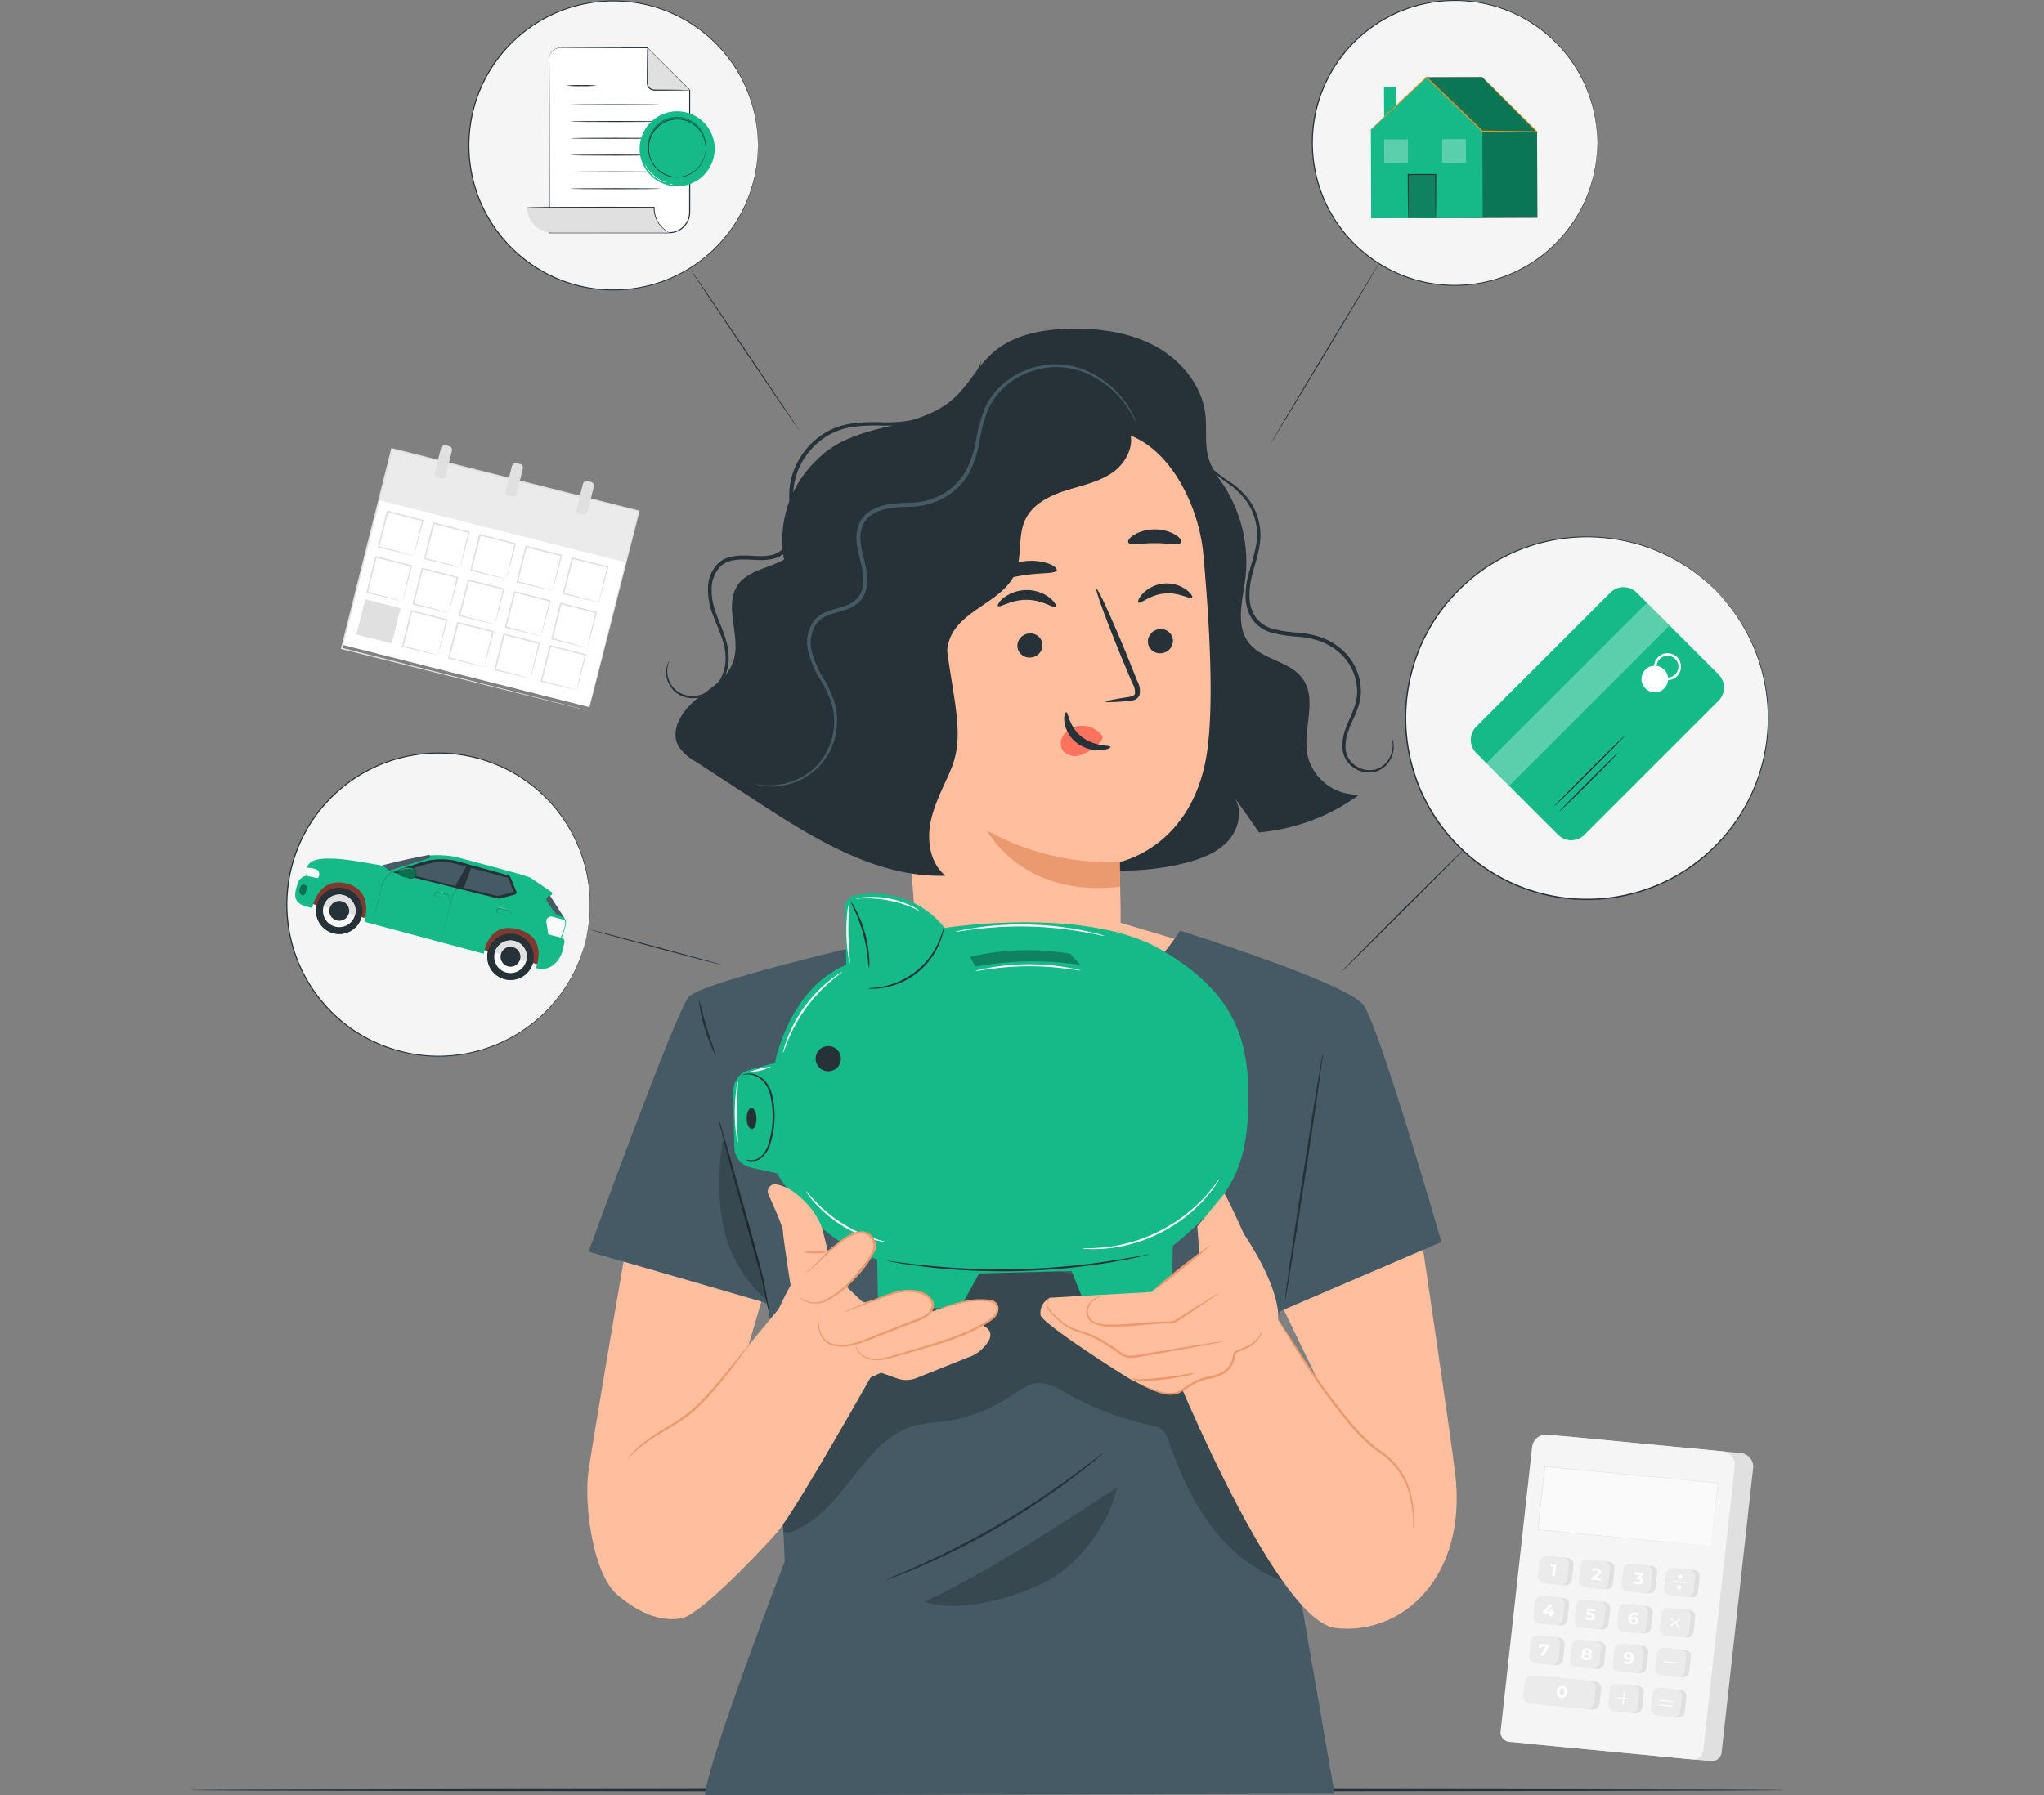 <svg xmlns="http://www.w3.org/2000/svg" xmlns:xlink="http://www.w3.org/1999/xlink" width="389.469" height="342.176" viewBox="0 0 389.469 342.176">
  <rect x="0" y="0" width="389.469" height="342.176" fill="#808080" stroke="none"/>
  <defs>
    <clipPath id="clip-path">
      <rect id="Rectangle_2953" data-name="Rectangle 2953" width="389.469" height="279.535" fill="none"/>
    </clipPath>
    <clipPath id="clip-path-2">
      <rect id="Rectangle_2949" data-name="Rectangle 2949" width="98.082" height="61.238" fill="none"/>
    </clipPath>
    <clipPath id="clip-path-3">
      <rect id="Rectangle_2950" data-name="Rectangle 2950" width="36.788" height="22.587" fill="none"/>
    </clipPath>
    <clipPath id="clip-path-4">
      <rect id="Rectangle_2951" data-name="Rectangle 2951" width="9.089" height="30.618" fill="none"/>
    </clipPath>
    <clipPath id="clip-path-5">
      <rect id="Rectangle_2952" data-name="Rectangle 2952" width="21.014" height="3.14" fill="none"/>
    </clipPath>
    <clipPath id="clip-path-6">
      <rect id="Rectangle_2928" data-name="Rectangle 2928" width="43.228" height="6.108" fill="none"/>
    </clipPath>
    <clipPath id="clip-path-7">
      <rect id="Rectangle_2930" data-name="Rectangle 2930" width="22.694" height="26.884" fill="#0b7655"/>
    </clipPath>
    <clipPath id="clip-path-8">
      <rect id="Rectangle_2932" data-name="Rectangle 2932" width="4.544" height="4.544" fill="none"/>
    </clipPath>
    <clipPath id="clip-path-10">
      <rect id="Rectangle_2937" data-name="Rectangle 2937" width="5.294" height="8.337" fill="none"/>
    </clipPath>
    <clipPath id="clip-path-11">
      <rect id="Rectangle_2940" data-name="Rectangle 2940" width="10.988" height="5.674" fill="none"/>
    </clipPath>
    <clipPath id="clip-path-12">
      <rect id="Rectangle_2944" data-name="Rectangle 2944" width="45.812" height="6.722" fill="none"/>
    </clipPath>
    <clipPath id="clip-path-13">
      <rect id="Rectangle_2945" data-name="Rectangle 2945" width="1.3" height="2.015" fill="none"/>
    </clipPath>
  </defs>
  <g id="Group_89925" data-name="Group 89925" transform="translate(-103.188 -261.247)">
    <path id="Path_4651" data-name="Path 4651" d="M303.773,380.174c0,.129-68.007.232-151.879.232-83.9,0-151.894-.1-151.894-.232s67.993-.232,151.894-.232c83.872,0,151.879.1,151.879.232" transform="translate(139.339 222.24)" fill="#263238"/>
    <g id="Group_89922" data-name="Group 89922" transform="translate(103.188 323.888)" clip-path="url(#clip-path)">
      <path id="Path_4652" data-name="Path 4652" d="M295.083,33.142a26.945,26.945,0,0,1,8.879,23.3c-.529,4.17-1.917,8.891.649,12.22,2.54,3.295,7.838,3.463,10.263,6.845,2.854,3.981.028,9.559.883,14.382a9.7,9.7,0,0,0,9.948,7.7,37.836,37.836,0,0,1-19.137,7.214l-4.914-6.989c1.872,2.454,1.16,6.185-.883,8.5s-5.078,3.48-8.062,4.268a48.016,48.016,0,0,1-41.7-8.889" transform="translate(-66.664 -8.802)" fill="#263238"/>
      <path id="Path_4653" data-name="Path 4653" d="M201.093,57.473c1.205-3.158,3.11-6.046,3.978-9.312,1.864-7.022-1.2-15.178,2.554-21.4,2.673-4.427,8-6.4,13.012-7.675s10.371-2.308,14.229-5.751c2.83-2.525,4.545-6.109,7.365-8.643C246.251,1.082,251.975.071,257.378,0c5.549-.069,11.244.742,16.1,3.428s8.765,7.473,9.384,12.988c.3,2.689-.162,5.468.553,8.079.787,2.869,2.9,5.175,4.135,7.881a14.233,14.233,0,0,1-4.388,16.866l-40.386,47.2c-8.127,2.623-27.282-1.968-33.161-8.163s-11.566-22.836-8.521-30.815" transform="translate(-53.182 0)" fill="#263238"/>
      <path id="Path_4654" data-name="Path 4654" d="M290.339,50.034c-1.021-11.216-8.847-24.795-20.01-23.3l-34.712,9.808a6.59,6.59,0,0,0-5.709,6.845l6.085,84.193-.24.059s8.571,23.573,31.49,15.718c4.545-1.558,6.508-6.622,7.284-11.8l.058-13.322c-.109-6.807-.188-9.6-.181-9.535,0,0,14.288-2.783,16.741-21.593,1.221-9.355.328-24.613-.806-37.074" transform="translate(-61.058 -7.07)" fill="#ffbe9d"/>
      <path id="Path_4655" data-name="Path 4655" d="M268.74,81.194a2.4,2.4,0,0,1-2.249,2.487,2.3,2.3,0,0,1-2.536-2.1A2.4,2.4,0,0,1,266.2,79.1a2.3,2.3,0,0,1,2.539,2.1" transform="translate(-70.101 -21.004)" fill="#263238"/>
      <path id="Path_4656" data-name="Path 4656" d="M302.6,80.082a2.4,2.4,0,0,1-2.249,2.487,2.3,2.3,0,0,1-2.536-2.1,2.4,2.4,0,0,1,2.246-2.489,2.3,2.3,0,0,1,2.539,2.1" transform="translate(-79.094 -20.709)" fill="#263238"/>
      <path id="Path_4657" data-name="Path 4657" d="M305.594,68.851c-.281.426-2.439-1.091-5.246-.822-2.808.223-4.689,2.094-5.037,1.722-.169-.163.085-.908.9-1.751a6.445,6.445,0,0,1,3.98-1.868,6.377,6.377,0,0,1,4.228,1.148c.946.69,1.315,1.378,1.174,1.57" transform="translate(-78.417 -17.558)" fill="#263238"/>
      <path id="Path_4658" data-name="Path 4658" d="M269.921,71.025c-.349.387-2.462-1.31-5.465-1.329-3-.065-5.213,1.571-5.538,1.174-.159-.176.192-.877,1.158-1.617a7.278,7.278,0,0,1,4.434-1.424,7.09,7.09,0,0,1,4.348,1.546c.919.768,1.232,1.477,1.063,1.65" transform="translate(-68.755 -18.014)" fill="#263238"/>
      <path id="Path_4659" data-name="Path 4659" d="M286.255,89.03c-.017-.147,1.583-.469,4.177-.874.659-.087,1.279-.235,1.377-.689a3.355,3.355,0,0,0-.494-1.944q-1-2.37-2.092-4.971c-2.909-7.08-5.034-12.909-4.749-13.023s2.877,5.531,5.786,12.611q1.051,2.62,2.01,5a3.82,3.82,0,0,1,.414,2.581,1.658,1.658,0,0,1-1.059,1,4.491,4.491,0,0,1-1.116.187c-2.617.214-4.241.271-4.255.124" transform="translate(-75.545 -17.934)" fill="#263238"/>
      <path id="Path_4660" data-name="Path 4660" d="M281.359,136.216a47.665,47.665,0,0,1-25.268-5.994s6.67,12.969,25.366,10.7Z" transform="translate(-68.014 -34.585)" fill="#eb996e"/>
      <path id="Path_4661" data-name="Path 4661" d="M282.883,104.729a4.66,4.66,0,0,0-4.224-1.614,4.253,4.253,0,0,0-2.892,1.657,2.694,2.694,0,0,0-.119,3.086,3.126,3.126,0,0,0,3.412.762,9.776,9.776,0,0,0,3.248-2.063,2.833,2.833,0,0,0,.717-.785.862.862,0,0,0-.03-.961" transform="translate(-73.093 -27.374)" fill="#ff725e"/>
      <path id="Path_4662" data-name="Path 4662" d="M276.48,99.528c.42-.036.5,2.769,2.96,4.694s5.435,1.533,5.467,1.925c.044.175-.65.563-1.911.633a6.994,6.994,0,0,1-4.56-1.448,6.086,6.086,0,0,1-2.3-3.941c-.14-1.169.154-1.873.346-1.862" transform="translate(-73.327 -26.433)" fill="#263238"/>
      <path id="Path_4663" data-name="Path 4663" d="M269.908,62.037c-.235.709-2.825.449-5.847.9-3.032.389-5.452,1.345-5.872.726-.188-.3.22-.969,1.19-1.677a10.287,10.287,0,0,1,8.928-1.237c1.126.418,1.7.955,1.6,1.291" transform="translate(-68.559 -15.997)" fill="#263238"/>
      <path id="Path_4664" data-name="Path 4664" d="M302.753,54.632c-.5.6-2.555.048-5,.088-2.449-.036-4.508.52-5-.081-.217-.292.093-.889.983-1.47A7.667,7.667,0,0,1,297.77,52.1a7.575,7.575,0,0,1,4.022,1.069c.881.579,1.182,1.176.961,1.469" transform="translate(-77.732 -13.836)" fill="#263238"/>
      <path id="Path_4665" data-name="Path 4665" d="M226.5,38.611c1.852-2.568,5.016-3.78,8.021-4.774A172.158,172.158,0,0,1,274.572,25.7c1.548,2.858-.193,6.56-2.833,8.456s-5.945,2.534-9.041,3.523-6.3,2.588-7.7,5.522c-1.489,3.121-.549,6.948-1.879,10.139-2.287,5.49-10.176,6.912-12.431,12.415-1.706,4.163.526,8.792.922,13.273a16.072,16.072,0,0,1-16.662,17.506q-.21-24.124-.421-48.25c-.03-3.35.018-6.955,1.977-9.672" transform="translate(-59.63 -6.825)" fill="#263238"/>
      <path id="Path_4666" data-name="Path 4666" d="M179.126,81.055c2.644-2.146,5.916-3.954,7.085-7.152,1.7-4.659-1.826-10.4.832-14.594,2.424-3.82,8.988-3.3,11.26-7.213,1.773-3.055.048-5.921.8-8.644s4.777-4.947,7.562-4.481l20.349,32.817c1.513,10.748,3.281,16.517.69,22.635-1.421,3.356-3.22,6.606-3.887,10.189s.053,7.714,2.9,9.992c-13.146.386-25.083-7.069-36.1-14.252l-11.66-7.6a8.776,8.776,0,0,1-3.163-2.909c-1.616-3,.691-6.64,3.335-8.786" transform="translate(-46.545 -10.334)" fill="#263238"/>
      <path id="Path_4667" data-name="Path 4667" d="M195.936,89.249a6.281,6.281,0,0,0,1.387.337,11.932,11.932,0,0,0,4.093-.09,12.651,12.651,0,0,0,5.84-2.784,12.439,12.439,0,0,0,4.12-7.472,12.822,12.822,0,0,0-.184-5.043A20.5,20.5,0,0,0,209,69.211a19.29,19.29,0,0,1-2.262-5.172,6.516,6.516,0,0,1,.973-5.518c1.27-1.538,3.5-1.82,5.595-2.547a6,6,0,0,0,2.894-1.932,5.866,5.866,0,0,0,1.069-3.39c.089-2.4-.825-4.642-1.155-6.894a7.456,7.456,0,0,1,.142-3.346,4.673,4.673,0,0,1,2.02-2.564c1.956-1.257,4.379-1.355,6.711-1.445a14.217,14.217,0,0,0,6.847-1.655,12.735,12.735,0,0,0,4.865-4.782,20.978,20.978,0,0,0,2.012-6.193,29.345,29.345,0,0,1,1.572-5.825,13.1,13.1,0,0,1,3.307-4.492,14.724,14.724,0,0,1,17.29-1.572,17.962,17.962,0,0,1,4.856,4.089,23.741,23.741,0,0,1,2.9,4.62,1.331,1.331,0,0,0-.109-.346c-.091-.221-.2-.564-.406-.983a17.208,17.208,0,0,0-2.154-3.48,17.846,17.846,0,0,0-4.871-4.27,15.381,15.381,0,0,0-8.26-2.258,15.627,15.627,0,0,0-9.661,3.721,13.719,13.719,0,0,0-3.507,4.7,29.824,29.824,0,0,0-1.646,5.949,20.394,20.394,0,0,1-1.956,5.975,12.019,12.019,0,0,1-4.594,4.488,13.48,13.48,0,0,1-6.519,1.551c-2.308.094-4.9.163-7.09,1.562a5.446,5.446,0,0,0-2.334,2.975,8.191,8.191,0,0,0-.167,3.687c.365,2.386,1.247,4.556,1.159,6.762a5.132,5.132,0,0,1-.911,2.966,5.278,5.278,0,0,1-2.551,1.691c-1,.365-2.064.6-3.1.978a6.227,6.227,0,0,0-2.787,1.8,7.174,7.174,0,0,0-1.091,6.111,19.8,19.8,0,0,0,2.366,5.341,20.055,20.055,0,0,1,2.175,4.821,12.331,12.331,0,0,1,.221,4.816,12.04,12.04,0,0,1-3.867,7.233,12.506,12.506,0,0,1-5.619,2.815,14.179,14.179,0,0,1-5.42.044" transform="translate(-52.038 -2.458)" fill="#455a64"/>
      <path id="Path_4668" data-name="Path 4668" d="M173.43,65.571a2.758,2.758,0,0,0-.484,1.049,4.7,4.7,0,0,0,.4,3.275,4.984,4.984,0,0,0,1.589,1.844,5.223,5.223,0,0,0,2.761.882,6.548,6.548,0,0,0,5.914-3.361,8.778,8.778,0,0,0,1.129-3.947,12.229,12.229,0,0,0-.709-4.373c-.9-2.885-2.651-5.739-2.531-9.052a6.06,6.06,0,0,1,1.741-4.429c1.225-1.125,3.042-1.326,4.833-1.254,1.8.027,3.742.353,5.7-.31a4.936,4.936,0,0,0,2.427-1.849,7.044,7.044,0,0,0,1.1-2.843,23.185,23.185,0,0,0-.189-5.846,12.81,12.81,0,0,1,.568-5.381,13.638,13.638,0,0,1,6.486-7.7c2.922-1.572,6.216-1.6,9.183-1.629a26.827,26.827,0,0,0,8.354-.9,17.62,17.62,0,0,0,9.465-7.374,12.442,12.442,0,0,0,1.762-4.08,24.049,24.049,0,0,1-2.012,3.918,17.484,17.484,0,0,1-3.442,3.805,17.1,17.1,0,0,1-5.934,3.215,26.681,26.681,0,0,1-8.2.784c-2.966.01-6.38-.012-9.506,1.638a14.31,14.31,0,0,0-6.871,8.088,13.54,13.54,0,0,0-.615,5.681,22.837,22.837,0,0,1,.192,5.655,4.888,4.888,0,0,1-3.029,4.1c-1.686.588-3.58.313-5.423.277-1.818-.068-3.9.127-5.342,1.461A6.747,6.747,0,0,0,180.8,51.87a12.88,12.88,0,0,0,.96,4.937c.562,1.516,1.2,2.928,1.673,4.332a11.694,11.694,0,0,1,.722,4.149,8.254,8.254,0,0,1-1.008,3.7,6.1,6.1,0,0,1-5.432,3.2,4.869,4.869,0,0,1-2.572-.758,4.732,4.732,0,0,1-1.528-1.679,4.674,4.674,0,0,1-.516-3.1c.149-.725.372-1.066.333-1.084" transform="translate(-45.896 -2.202)" fill="#263238"/>
      <path id="Path_4669" data-name="Path 4669" d="M347.887,86.49a5.188,5.188,0,0,1-.211,3.422,4.516,4.516,0,0,1-2.857,2.627,4.738,4.738,0,0,1-4.743-1.548,4.354,4.354,0,0,1-.991-2.8,9.057,9.057,0,0,1,.663-3.29c.8-2.183,2.341-4.526,2.265-7.427a10.579,10.579,0,0,0-3.613-7.764,12.4,12.4,0,0,0-3.976-2.349,18.167,18.167,0,0,0-4.631-.9,24.492,24.492,0,0,1-4.5-.7,6.027,6.027,0,0,1-3.417-2.363,7.415,7.415,0,0,1-1.084-3.937,14.754,14.754,0,0,1,.537-4.022c.664-2.591,1.572-5.1,1.549-7.6a11.628,11.628,0,0,0-2.028-6.478,15.014,15.014,0,0,0-4.091-3.815,28.205,28.205,0,0,1-3.3-2.524,8.784,8.784,0,0,1-2.011-2.862c-.013,0,0,.082.045.232a3.735,3.735,0,0,0,.23.654,7.017,7.017,0,0,0,1.527,2.187A26.067,26.067,0,0,0,316.5,37.9a14.845,14.845,0,0,1,3.893,3.769,11.147,11.147,0,0,1,1.843,6.174c0,2.363-.9,4.792-1.6,7.432a15.392,15.392,0,0,0-.584,4.21,8.114,8.114,0,0,0,1.189,4.337,6.771,6.771,0,0,0,3.823,2.678,24.893,24.893,0,0,0,4.648.728,17.616,17.616,0,0,1,4.448.853,11.707,11.707,0,0,1,3.739,2.194,9.9,9.9,0,0,1,3.406,7.213c.1,2.654-1.325,4.9-2.156,7.2a9.571,9.571,0,0,0-.658,3.525,4.9,4.9,0,0,0,1.17,3.132,5.184,5.184,0,0,0,5.272,1.608,5,5,0,0,0,3.27-5.585,2.742,2.742,0,0,0-.322-.875" transform="translate(-82.714 -8.542)" fill="#263238"/>
      <path id="Path_4670" data-name="Path 4670" d="M216.53,31.939c-1.257,4.158-4.935,7.053-7.346,10.666-3.4,5.095-4.182,11.483-4.257,17.608.174-2.886-.983-5.663-1.547-8.5a20.966,20.966,0,0,1,14.084-24.036" transform="translate(-53.91 -7.351)" fill="#263238"/>
      <path id="Path_4671" data-name="Path 4671" d="M227.844,155.1c2.464-.69-12.181,4.906-12.481,5l13.077,21.3,50.7,10.788L298.219,161.2l-38.552-11.5Z" transform="translate(-57.197 -39.758)" fill="#ffbe9d"/>
      <path id="Path_4672" data-name="Path 4672" d="M284.311,228.849l30.9-13.285s-11.74-40.782-14.83-45.107S265.4,156.235,265.4,156.235s-11.023,18.385-29.869,19.621-25.992-.72-29.7-17.095c0,0-31.56,7.285-34.031,10.065s-19.1,48.591-19.1,48.591,32.749,9.268,33.984,9.886,3.4,49.124,3.4,49.124-14.628,37.8-15.219,44.6l119.982-.308L282.457,249.24Z" transform="translate(-40.554 -41.494)" fill="#455a64"/>
      <path id="Path_4673" data-name="Path 4673" d="M186.421,205.023a10.121,10.121,0,0,1,.492,1.456c.3,1.017.7,2.371,1.179,4.011.978,3.392,2.3,8.084,3.728,13.274l2,7.324c.3,1.127.607,2.193.859,3.207s.444,1.961.614,2.828c.336,1.735.568,3.145.727,4.119a10.46,10.46,0,0,1,.2,1.522,1.35,1.35,0,0,1-.12-.38l-.254-1.109c-.22-1.036-.511-2.415-.865-4.087-.189-.861-.4-1.8-.665-2.8l-.9-3.182-2.035-7.318c-1.431-5.193-2.7-9.9-3.6-13.316l-1.042-4.048a10.008,10.008,0,0,1-.323-1.5" transform="translate(-49.509 -54.451)" fill="#263238"/>
      <path id="Path_4674" data-name="Path 4674" d="M271.282,291.734a2.05,2.05,0,0,1-.353.342l-1.067.916c-.929.793-2.308,1.9-4.044,3.224a140.414,140.414,0,0,1-29.4,17.185c-2.007.861-3.646,1.52-4.793,1.94l-1.321.48a2.105,2.105,0,0,1-.471.14,2,2,0,0,1,.438-.223l1.29-.558c1.125-.469,2.744-1.172,4.73-2.068a160.359,160.359,0,0,0,29.343-17.149c1.755-1.291,3.162-2.356,4.123-3.107l1.119-.849a2.079,2.079,0,0,1,.41-.273" transform="translate(-61.039 -77.48)" fill="#263238"/>
      <g id="Group_89912" data-name="Group 89912" transform="translate(149.196 178.239)" opacity="0.2">
        <g id="Group_89911" data-name="Group 89911">
          <g id="Group_89910" data-name="Group 89910" clip-path="url(#clip-path-2)">
            <path id="Path_4675" data-name="Path 4675" d="M288.469,262.5c-5.837-6.944-13.992-11.557-22.382-15.007-8.513-3.5-17.857-5.977-26.89-4.205-8.332,1.633-15.528,6.688-22.4,11.681a28.009,28.009,0,0,0-6.2,5.538,26.79,26.79,0,0,0-3.7,8.178c-2.346,7.43-2.131,16.077-3.754,23.7l.065,1.356c1.572.478,2.274-.251,3.718-1.036,8.61-4.672,12.1-16.885,21.6-19.259a44.75,44.75,0,0,1,5.286-.707,30.023,30.023,0,0,0,12.834-4.914c1.556-1.042,3.138-2.259,5.006-2.392,1.972-.14,3.79.961,5.511,1.933a56.6,56.6,0,0,0,16,6.063,5.152,5.152,0,0,1,2.135.785,5.055,5.055,0,0,1,1.422,2.471c2.1,6.038,4.765,11.965,8.772,16.944s9.475,8.975,15.726,10.31c-1.25-14.642-3.308-30.19-12.764-41.438" transform="translate(-203.15 -242.695)"/>
          </g>
        </g>
      </g>
      <g id="Group_89915" data-name="Group 89915" transform="translate(176.095 220.832)" opacity="0.2">
        <g id="Group_89914" data-name="Group 89914">
          <g id="Group_89913" data-name="Group 89913" clip-path="url(#clip-path-3)">
            <path id="Path_4676" data-name="Path 4676" d="M239.777,322.47c6.632,2.3,17.67-.712,23.8-4.13s11.456-10.8,12.985-17.649c-10.332,6.716-25.525,16.776-36.787,21.78" transform="translate(-239.776 -300.69)"/>
          </g>
        </g>
      </g>
      <g id="Group_89918" data-name="Group 89918" transform="translate(137.041 154.627)" opacity="0.2">
        <g id="Group_89917" data-name="Group 89917">
          <g id="Group_89916" data-name="Group 89916" clip-path="url(#clip-path-4)">
            <path id="Path_4677" data-name="Path 4677" d="M191.436,224.217c-1.428-4.455-2.493-9.217-3.92-13.672h-.164a44.35,44.35,0,0,0,.043,16.5,25.883,25.883,0,0,0,8.294,14.119,127.784,127.784,0,0,0-4.252-16.945" transform="translate(-186.599 -210.545)"/>
          </g>
        </g>
      </g>
      <path id="Path_4678" data-name="Path 4678" d="M184.473,184.805a31.717,31.717,0,0,1-3.179-10.458c.128-.025.684,2.357,1.564,5.237s1.735,5.171,1.615,5.221" transform="translate(-48.144 -46.304)" fill="#263238"/>
      <path id="Path_4679" data-name="Path 4679" d="M340.6,188.1c.122.018-1.4,10.57-3.391,23.565s-3.711,23.518-3.833,23.5,1.4-10.568,3.391-23.567,3.711-23.515,3.833-23.5" transform="translate(-88.538 -49.955)" fill="#263238"/>
      <path id="Path_4680" data-name="Path 4680" d="M271.834,157.336c-14.468-8.444-41.3-4.176-41.3-4.176a17.371,17.371,0,0,0-17.121-6.212,2.234,2.234,0,0,0-1.821,2.241l.182,11.008c-10.991,4.522-13.578,18.668-13.578,18.668l-4.95,1.388a4.094,4.094,0,0,0-2.988,4.011l.176,10.655a4.1,4.1,0,0,0,3.231,3.935l4.88,1.053c5.791,9.017,11.47,13.89,19.121,16.444l.187,9.491,15.619-.259L237.09,219l17.619-.463L257.6,225.7l16.225-.785.167-11.16c11.133-9.081,14.156-14.9,14.408-27.053s-2.562-21.194-16.563-29.366" transform="translate(-50.53 -38.942)" fill="#16b988"/>
      <path id="Path_4681" data-name="Path 4681" d="M213.073,186.382a2.406,2.406,0,1,0,.587-.175" transform="translate(-56.232 -49.447)" fill="#263238"/>
      <path id="Path_4682" data-name="Path 4682" d="M224.2,161.423a14.853,14.853,0,0,1-.228-1.937,29.458,29.458,0,0,0-2.453-8.989,14.961,14.961,0,0,1-.787-1.785,7.471,7.471,0,0,1,1.031,1.667,23.009,23.009,0,0,1,2.479,9.084,7.424,7.424,0,0,1-.041,1.959" transform="translate(-58.623 -39.496)" fill="#263238"/>
      <g id="Group_89921" data-name="Group 89921" transform="translate(184.832 118.451)" opacity="0.3">
        <g id="Group_89920" data-name="Group 89920">
          <g id="Group_89919" data-name="Group 89919" clip-path="url(#clip-path-5)">
            <path id="Path_4683" data-name="Path 4683" d="M251.673,162.56l1.019,1.866a60.483,60.483,0,0,1,20-.331l-1.937-2.12a47.954,47.954,0,0,0-19.076.585" transform="translate(-251.673 -161.286)"/>
          </g>
        </g>
      </g>
      <path id="Path_4684" data-name="Path 4684" d="M195.594,204.232c.018,1.107-.386,2.012-.9,2.02s-.952-.881-.97-1.989.386-2.012.9-2.02.952.882.97,1.989" transform="translate(-51.449 -53.713)" fill="#263238"/>
      <path id="Path_4685" data-name="Path 4685" d="M193.185,209.682a5.4,5.4,0,0,0,.886.145,2.8,2.8,0,0,0,2.167-.837,5.726,5.726,0,0,0,.976-1.354,8.467,8.467,0,0,0,.6-1.833,17.411,17.411,0,0,0,.538-4.429,16.626,16.626,0,0,0-.576-4.415,5.068,5.068,0,0,0-2.043-2.852,3.894,3.894,0,0,0-2.3-.631c-.575.038-.876.184-.889.148-.005-.012.066-.052.209-.119a2.707,2.707,0,0,1,.665-.177,3.863,3.863,0,0,1,2.454.547,5.257,5.257,0,0,1,2.237,2.974,16.122,16.122,0,0,1,.624,4.521,16.927,16.927,0,0,1-.579,4.52,8.432,8.432,0,0,1-.661,1.9,5.85,5.85,0,0,1-1.066,1.4,2.573,2.573,0,0,1-1.273.717,3.265,3.265,0,0,1-1.094.076,2.254,2.254,0,0,1-.67-.168c-.145-.064-.212-.115-.206-.125" transform="translate(-51.137 -51.337)" fill="#263238"/>
      <path id="Path_4686" data-name="Path 4686" d="M280.119,240.219a2.54,2.54,0,0,1-.492.141l-1.428.331c-1.24.288-3.049.643-5.294,1.025s-4.932.756-7.926,1.073c-3,.3-6.3.529-9.776.622s-6.788.01-9.8-.138c-3.007-.169-5.71-.4-7.97-.681s-4.085-.535-5.337-.762l-1.442-.261a2.519,2.519,0,0,1-.5-.116,2.581,2.581,0,0,1,.511.04l1.452.189c1.258.181,3.085.405,5.344.64s4.958.449,7.957.6c3,.129,6.3.187,9.77.109,3.465-.093,6.76-.314,9.751-.59,2.988-.3,5.673-.637,7.918-.99s4.058-.66,5.306-.9l1.442-.261a2.576,2.576,0,0,1,.508-.065" transform="translate(-61.127 -63.797)" fill="#263238"/>
      <path id="Path_4687" data-name="Path 4687" d="M239.684,155.413a2.781,2.781,0,0,1-.106.783,12.335,12.335,0,0,1-.638,2.059,14.1,14.1,0,0,1-10.639,8.621,12.381,12.381,0,0,1-2.146.2,2.8,2.8,0,0,1-.788-.059c0-.073,1.127-.031,2.882-.4a14.665,14.665,0,0,0,10.443-8.463c.729-1.639.923-2.753.994-2.735" transform="translate(-59.854 -41.275)" fill="#263238"/>
      <path id="Path_4688" data-name="Path 4688" d="M214.418,166.934c.037.056-.867.671-2.2,1.815a29.66,29.66,0,0,0-8.014,10.975c-.685,1.618-1,2.667-1.06,2.648a2.97,2.97,0,0,1,.156-.755,18.751,18.751,0,0,1,.652-1.994,26.358,26.358,0,0,1,8.093-11.082,18.5,18.5,0,0,1,1.7-1.229,2.978,2.978,0,0,1,.671-.379" transform="translate(-53.951 -44.335)" fill="#fff"/>
      <path id="Path_4689" data-name="Path 4689" d="M194.617,192.435a22.819,22.819,0,0,1,3.964-.983,7.306,7.306,0,0,1-3.964.983" transform="translate(-51.687 -50.84)" fill="#fff"/>
      <path id="Path_4690" data-name="Path 4690" d="M191.212,206.988a6.5,6.5,0,0,1-.328-1.669,33.113,33.113,0,0,1,.009-8.189,6.511,6.511,0,0,1,.332-1.669c.114.016-.212,2.583-.208,5.764s.309,5.748.195,5.763" transform="translate(-50.63 -51.911)" fill="#fff"/>
      <path id="Path_4691" data-name="Path 4691" d="M220.059,149.284c.115.013-.143,2.523-.084,5.623s.385,5.6.271,5.618a6.214,6.214,0,0,1-.345-1.622,32.378,32.378,0,0,1-.308-3.989,32.013,32.013,0,0,1,.177-4,6.294,6.294,0,0,1,.29-1.633" transform="translate(-58.319 -39.648)" fill="#fff"/>
      <path id="Path_4692" data-name="Path 4692" d="M234.247,150.2a22.421,22.421,0,0,0-12.382-2.353,6.43,6.43,0,0,1,1.862-.333,17.1,17.1,0,0,1,8.906,1.692,6.452,6.452,0,0,1,1.613.994" transform="translate(-58.924 -39.161)" fill="#fff"/>
      <path id="Path_4693" data-name="Path 4693" d="M273.113,166.127c-.013.06-1.123-.142-2.93-.368a54.051,54.051,0,0,0-14.17.072c-1.8.245-2.913.458-2.925.4a3.179,3.179,0,0,1,.762-.231c.5-.127,1.221-.278,2.122-.435a43.951,43.951,0,0,1,14.249-.073c.9.148,1.63.292,2.127.413a3.2,3.2,0,0,1,.765.223" transform="translate(-67.216 -43.807)" fill="#fff"/>
      <path id="Path_4694" data-name="Path 4694" d="M276.289,156.805a6.4,6.4,0,0,1-1.113-.191c-.709-.153-1.738-.353-3.013-.576a69.044,69.044,0,0,0-20.144-.56c-1.285.151-2.324.294-3.04.407a6.391,6.391,0,0,1-1.121.129,6.357,6.357,0,0,1,1.1-.275c.709-.159,1.745-.343,3.032-.529a60.351,60.351,0,0,1,20.227.562c1.274.258,2.3.5,3,.7a6.357,6.357,0,0,1,1.078.336" transform="translate(-65.827 -41.064)" fill="#fff"/>
      <path id="Path_4695" data-name="Path 4695" d="M224.348,233.532a2.7,2.7,0,0,1-.725-.09,17.17,17.17,0,0,1-1.932-.473,24.072,24.072,0,0,1-10.962-6.979,17.209,17.209,0,0,1-1.247-1.55,2.714,2.714,0,0,1-.388-.619c.054-.04.68.785,1.833,1.985a27.149,27.149,0,0,0,10.847,6.9c1.575.537,2.588.755,2.574.82" transform="translate(-55.532 -59.443)" fill="#fff"/>
      <path id="Path_4696" data-name="Path 4696" d="M306.934,220.593a7.384,7.384,0,0,1-.626,1.038,11.648,11.648,0,0,1-.822,1.16c-.343.436-.709.954-1.19,1.461a21.456,21.456,0,0,1-1.58,1.652c-.576.59-1.261,1.141-1.968,1.738a29.273,29.273,0,0,1-10.67,5.408c-.9.217-1.749.444-2.565.56a21.312,21.312,0,0,1-2.267.3c-.694.089-1.329.077-1.882.1a11.607,11.607,0,0,1-1.422-.023,7.478,7.478,0,0,1-1.207-.109,7.316,7.316,0,0,1,1.21-.04,13.933,13.933,0,0,0,1.412-.041c.549-.04,1.177-.047,1.862-.152.688-.079,1.441-.17,2.238-.341.8-.128,1.642-.364,2.529-.588a30.391,30.391,0,0,0,10.545-5.344c.7-.582,1.389-1.119,1.968-1.692.608-.541,1.127-1.094,1.6-1.6.49-.491.867-.993,1.224-1.412a13.773,13.773,0,0,0,.868-1.114,7.4,7.4,0,0,1,.748-.952" transform="translate(-74.559 -58.586)" fill="#fff"/>
      <path id="Path_4697" data-name="Path 4697" d="M159.286,242.124c-.02-.006-5.958,34.474-6.729,40.336s.814,19.21,5.6,23.221,8.8,5.021,12.2,4.4,14.038-11.724,18.049-16.2,24.148-40.7,24.148-40.7l-18.595-8.268L183.083,258.1l2.452-8.353Z" transform="translate(-40.467 -64.304)" fill="#ffbe9d"/>
      <path id="Path_4698" data-name="Path 4698" d="M186.184,263.313a7.223,7.223,0,0,1-.724,1.058l-2.089,2.8c-.893,1.173-1.967,2.562-3.215,4.064a48.311,48.311,0,0,1-4.33,4.659,30.239,30.239,0,0,1-5.213,3.657c-1.674,1-3.174,1.9-4.355,2.762a23.19,23.19,0,0,0-3.5,3.184c-.012-.01.046-.108.17-.287a7.578,7.578,0,0,1,.58-.757,15.949,15.949,0,0,1,2.564-2.393,49.408,49.408,0,0,1,4.33-2.861,31.56,31.56,0,0,0,5.125-3.635,52.428,52.428,0,0,0,4.316-4.594c1.259-1.481,2.357-2.847,3.281-3.993l2.2-2.709a6.868,6.868,0,0,1,.861-.95" transform="translate(-43.225 -69.932)" fill="#eb996e"/>
      <path id="Path_4699" data-name="Path 4699" d="M210.576,234.785s5.8-4.875,7.628-3.457,1.935,2.728,1.172,3.71-5.149,6.552-5.149,6.552l3.241,3.061,5.767-1.882,2.474-.59s5.93.14,4.669,4.124c0,0,6.135-1.955,7.244-2.047,1.7-.14,5.965-.566,5.357,1.644a4.823,4.823,0,0,1-2.982,3s2.731.873,1.094,3.273a7.17,7.17,0,0,1-3.889,2.923l-9.664,3.872a5.224,5.224,0,0,1-3.692.073l-3.051-1.085-6,2.619s-12.113-3.491-13.858-14.077l1.577-3.28,1.032-1.937s-1.428-9.032-1.445-10.254c-.011-.853-1.735-4.761-2.774-7.039a1.386,1.386,0,0,1,1.477-1.943,9.019,9.019,0,0,1,4.337,2.258c4.166,3.525,4.681,7.136,4.681,7.136l.881,3.552" transform="translate(-52.903 -58.967)" fill="#ffbe9d"/>
      <path id="Path_4700" data-name="Path 4700" d="M208.623,242.1c-.021-.029.405-.328,1.1-.959s1.622-1.615,2.815-2.809c.6-.6,1.305-1.2,2.069-1.83a12.663,12.663,0,0,1,2.657-1.772,4.72,4.72,0,0,1,1.71-.451,3.318,3.318,0,0,1,.929.078,1.882,1.882,0,0,1,.472.149,3.393,3.393,0,0,1,.411.251,2.6,2.6,0,0,1,.7.7,1.532,1.532,0,0,1,.173.489l.131.444a1.843,1.843,0,0,1,.089,1.041,7.734,7.734,0,0,1-.327.925,14.262,14.262,0,0,1-2.043,3.19,27.2,27.2,0,0,1-2.358,2.6,16.4,16.4,0,0,1-4.81,3.478,4.771,4.771,0,0,1-3.956-.059,3.014,3.014,0,0,1-.876-.661.986.986,0,0,1-.223-.309,4.239,4.239,0,0,0,4.945.754,16.679,16.679,0,0,0,4.65-3.48,27.853,27.853,0,0,0,2.306-2.579,14.139,14.139,0,0,0,1.979-3.1,7.538,7.538,0,0,0,.311-.877,1.489,1.489,0,0,0-.087-.809l-.132-.452a1.134,1.134,0,0,0-.125-.381,2.234,2.234,0,0,0-.588-.58,2.916,2.916,0,0,0-.357-.221,1.5,1.5,0,0,0-.378-.117,2.891,2.891,0,0,0-.82-.073,4.366,4.366,0,0,0-1.572.4,12.64,12.64,0,0,0-2.6,1.691c-.772.616-1.479,1.193-2.081,1.773-1.21,1.157-2.172,2.131-2.914,2.719a10.766,10.766,0,0,1-.872.65,1.3,1.3,0,0,1-.331.186" transform="translate(-55.052 -62.221)" fill="#eb996e"/>
      <path id="Path_4701" data-name="Path 4701" d="M213.118,239.6a13.94,13.94,0,0,1-4.818,0,13.943,13.943,0,0,1,4.818,0" transform="translate(-55.321 -63.578)" fill="#eb996e"/>
      <path id="Path_4702" data-name="Path 4702" d="M217.1,253.678a2.08,2.08,0,0,1,.43-.213l1.263-.534,4.676-1.892c.989-.39,2.067-.848,3.286-1.2a9.187,9.187,0,0,1,4.03-.343,5.842,5.842,0,0,1,2.093.75,2.691,2.691,0,0,1,1.431,1.871,2.578,2.578,0,0,1-1.043,2.205,8.159,8.159,0,0,1-2.194,1.11l-8.532,3.336a25.118,25.118,0,0,1-3.82,1.26,7.774,7.774,0,0,1-3.525.029,3.615,3.615,0,0,1-2.333-1.715,5.337,5.337,0,0,1-.612-2.108,10.168,10.168,0,0,1-.036-1.378,1.906,1.906,0,0,1,.047-.478c.043,0,0,.664.151,1.836a5.33,5.33,0,0,0,.652,2.01,3.377,3.377,0,0,0,2.2,1.545,7.565,7.565,0,0,0,3.378-.081,25.543,25.543,0,0,0,3.753-1.279l8.52-3.367A7.879,7.879,0,0,0,233,254a2.18,2.18,0,0,0,.9-1.835,2.306,2.306,0,0,0-1.232-1.574,5.477,5.477,0,0,0-1.948-.711,8.924,8.924,0,0,0-3.873.3c-1.194.329-2.274.767-3.272,1.141l-4.724,1.768-1.293.461a2.091,2.091,0,0,1-.46.134" transform="translate(-56.358 -66.237)" fill="#eb996e"/>
      <path id="Path_4703" data-name="Path 4703" d="M236.59,254.288a1.852,1.852,0,0,1,.411-.2l1.208-.485a29.453,29.453,0,0,1,4.582-1.422,14.578,14.578,0,0,1,3.317-.311,9.775,9.775,0,0,1,1.869.2,1.721,1.721,0,0,1,.908.544,1.662,1.662,0,0,1,.359,1.035,2.527,2.527,0,0,1-.95,1.926,12.334,12.334,0,0,1-1.8,1.227,31.139,31.139,0,0,1-4.058,2,80.655,80.655,0,0,1-8.272,2.713l-3.644,1.047a32.609,32.609,0,0,1-3.214.825,6.148,6.148,0,0,1-2.76-.082,4.015,4.015,0,0,1-1.78-1.088,2.739,2.739,0,0,1-.659-1.139,1.314,1.314,0,0,1-.064-.454,3.274,3.274,0,0,0,.84,1.48,3.939,3.939,0,0,0,1.727.975,6.014,6.014,0,0,0,2.643.015c.979-.182,2.028-.532,3.168-.867l3.633-1.083c2.557-.766,5.382-1.567,8.221-2.731a31.492,31.492,0,0,0,4.009-1.961,12.158,12.158,0,0,0,1.737-1.171,2.135,2.135,0,0,0,.831-1.621,1.216,1.216,0,0,0-.98-1.23,9.723,9.723,0,0,0-1.781-.211,14.589,14.589,0,0,0-3.249.255,34.124,34.124,0,0,0-4.583,1.284l-1.235.41a1.875,1.875,0,0,1-.44.117" transform="translate(-58.972 -66.892)" fill="#eb996e"/>
      <path id="Path_4704" data-name="Path 4704" d="M301.324,256.212s21.2,53.512,33.178,54.914c12.756,1.495,25.131-9.81,22.808-29.326-.891-7.488-6.113-42.744-6.113-42.744l-26.55,11.416L331.7,265.1l-10.461-16.33Z" transform="translate(-80.027 -63.49)" fill="#ffbe9d"/>
      <path id="Path_4705" data-name="Path 4705" d="M357.414,297.167c-.044,0-.018-.685-.082-1.915a21.312,21.312,0,0,0-.819-5.117,13.49,13.49,0,0,0-4.031-6.38c-1.058-.953-2.429-1.72-3.6-2.823a37.374,37.374,0,0,1-3.469-3.519,118.862,118.862,0,0,1-10.066-14.033c-1.178-1.868-2.109-3.393-2.749-4.45l-.728-1.221a2.089,2.089,0,0,1-.228-.442,2.021,2.021,0,0,1,.3.394l.8,1.177,2.868,4.372a134.494,134.494,0,0,0,10.136,13.909,37.911,37.911,0,0,0,3.422,3.486c1.141,1.085,2.476,1.837,3.585,2.844a13.619,13.619,0,0,1,4.061,6.6,19.692,19.692,0,0,1,.69,5.2c.006.62-.013,1.1-.038,1.425a2.071,2.071,0,0,1-.054.495" transform="translate(-88.079 -68.326)" fill="#eb996e"/>
      <path id="Path_4706" data-name="Path 4706" d="M304.99,224.429c1.133,1.888,3.706,7.705,3.706,7.705s6.9,9.886,6.563,16.41c-.065,1.266-4.045,3.857-4.045,3.857s-12.589,9.442-15.61,10.071-7.553-2.266-8.057-2.392-17.5-10.955-17.587-12.484A3.2,3.2,0,0,1,271.8,244.3l19.275-1.092,9.163-7.176-.406-5.327" transform="translate(-71.695 -59.605)" fill="#ffbe9d"/>
      <path id="Path_4707" data-name="Path 4707" d="M307.178,250.215a7.63,7.63,0,0,1-1.037.771l-2.91,1.97c-1.247.824-2.675,1.8-4.373,2.876a3.469,3.469,0,0,1-1.561.225c-.511.009-1.033.032-1.563.06-1.062.057-2.161.151-3.289.245a57.819,57.819,0,0,1-6.4.285,6.592,6.592,0,0,1-2.781-.6,2.455,2.455,0,0,1-1.421-2.024,2.881,2.881,0,0,1,.662-1.945,3.918,3.918,0,0,1,1.207-.958,5.018,5.018,0,0,1,.894-.366.928.928,0,0,1,.33-.068c.014.037-.437.162-1.143.576a3.976,3.976,0,0,0-1.1.962,2.664,2.664,0,0,0-.55,1.779,2.144,2.144,0,0,0,1.285,1.735,6.359,6.359,0,0,0,2.628.527c1.953.032,4.1-.121,6.353-.317,1.127-.095,2.232-.185,3.3-.237.535-.026,1.062-.045,1.578-.05a3.17,3.17,0,0,0,1.4-.17l4.383-2.779,2.985-1.86a7.508,7.508,0,0,1,1.124-.633" transform="translate(-74.853 -66.453)" fill="#eb996e"/>
      <path id="Path_4708" data-name="Path 4708" d="M305.093,259.816a1.407,1.407,0,0,1-.38.108l-1.1.23-4.073.766L293.487,262l-3.574.626c-.622.1-1.241.236-1.913.3a3.281,3.281,0,0,1-2.027-.4c-.608-.355-1.1-.776-1.641-1.138s-1.06-.723-1.591-1.052a21.3,21.3,0,0,0-3.193-1.643c-1.054-.435-2.128-.694-3.093-1.105a8.478,8.478,0,0,1-2.43-1.582c-.656-.6-1.214-1.145-1.7-1.665a2.559,2.559,0,0,1-.765-1.641,1.475,1.475,0,0,1,.4-1.073.694.694,0,0,1,.344-.2c.01.018-.121.072-.283.261a1.444,1.444,0,0,0-.3,1.011c.013.994,1.225,1.937,2.49,3.087a8.338,8.338,0,0,0,2.369,1.484c.935.383,2.013.631,3.1,1.068a21.117,21.117,0,0,1,3.265,1.652c.541.331,1.08.686,1.616,1.06s1.06.8,1.607,1.114c1.1.682,2.436.23,3.665.058l3.579-.6,6.065-1,4.1-.635,1.117-.151a1.434,1.434,0,0,1,.394-.025" transform="translate(-72.123 -66.776)" fill="#eb996e"/>
      <path id="Path_4709" data-name="Path 4709" d="M305.646,271.028a6.91,6.91,0,0,1-1.738.521,38.855,38.855,0,0,1-4.315.722,34.857,34.857,0,0,1-4.374.236,2.642,2.642,0,0,1-1.756-.493,7.318,7.318,0,0,0,1.759.2c1.1-.05,2.641-.171,4.324-.357s3.2-.422,4.305-.6a8.939,8.939,0,0,1,1.795-.23" transform="translate(-77.939 -71.977)" fill="#eb996e"/>
      <path id="Path_4710" data-name="Path 4710" d="M319.216,259.7c.015,0,0,.1-.038.292a3.88,3.88,0,0,1-.294.791A5.852,5.852,0,0,1,316.733,263a9.542,9.542,0,0,1-1.942.907c-.35.124-.667.279-.762.6s-.118.794-.272,1.211a4.57,4.57,0,0,1-1.622,2.241,7.286,7.286,0,0,1-2.739,1.081,12.164,12.164,0,0,0-2.7.8c-.776.425-1.553.934-2.28,1.363-.37.22-.7.441-1.1.639a3.576,3.576,0,0,1-1.2.309,6.179,6.179,0,0,1-2.148-.236,17.3,17.3,0,0,1-2.864-1.126,5.435,5.435,0,0,1-.992-.531,5.4,5.4,0,0,1,1.062.372,22.038,22.038,0,0,0,2.872.979,6.017,6.017,0,0,0,2.034.173,3.239,3.239,0,0,0,1.065-.3c.326-.168.687-.408,1.047-.63.738-.449,1.456-.934,2.306-1.408a12.109,12.109,0,0,1,2.8-.844,6.977,6.977,0,0,0,2.58-1,4.191,4.191,0,0,0,1.489-2.017c.151-.387.151-.76.293-1.215a1.433,1.433,0,0,1,1.01-.812,9.675,9.675,0,0,0,1.9-.828,6.051,6.051,0,0,0,2.162-2.028c.357-.613.444-1.011.485-1" transform="translate(-78.643 -68.973)" fill="#eb996e"/>
      <path id="Path_4711" data-name="Path 4711" d="M310.144,237.593a59.76,59.76,0,0,1-5.579,4.732,60.044,60.044,0,0,1-5.858,4.383,119.734,119.734,0,0,1,11.436-9.115" transform="translate(-79.332 -63.1)" fill="#eb996e"/>
    </g>
    <path id="Path_4583" data-name="Path 4583" d="M69.1,34.551A34.551,34.551,0,1,1,34.551,0,34.551,34.551,0,0,1,69.1,34.551" transform="translate(356.702 398.112) rotate(-45)" fill="#f5f5f5"/>
    <path id="Path_4584" data-name="Path 4584" d="M69.23,34.657s-.014-.19-.027-.56-.01-.922-.076-1.642a34.937,34.937,0,0,0-.989-6.231,34.365,34.365,0,0,0-1.419-4.333,33.387,33.387,0,0,0-2.405-4.858,34.91,34.91,0,0,0-8.766-9.794A34.389,34.389,0,0,0,41.038.807a35.018,35.018,0,0,0-13.5.159,36.736,36.736,0,0,0-4.6,1.314A34.534,34.534,0,0,0,6.928,14.288a33.959,33.959,0,0,0-2.807,4.519,32.157,32.157,0,0,0-2.105,4.978,34.426,34.426,0,0,0,0,21.737c.274.868.617,1.706.949,2.545.371.822.732,1.646,1.156,2.435a33.934,33.934,0,0,0,2.807,4.521,34.533,34.533,0,0,0,16.01,12.012,36.828,36.828,0,0,0,4.6,1.314,35.035,35.035,0,0,0,13.5.158A34.387,34.387,0,0,0,55.55,62.074a34.909,34.909,0,0,0,8.764-9.794,33.324,33.324,0,0,0,2.4-4.858,34.272,34.272,0,0,0,1.419-4.333,34.922,34.922,0,0,0,.989-6.23c.065-.72.053-1.272.076-1.642s.027-.56.027-.56.02.76-.052,2.2a33.732,33.732,0,0,1-2.347,10.605,33.319,33.319,0,0,1-2.4,4.886,34.97,34.97,0,0,1-8.777,9.864,34.541,34.541,0,0,1-14.58,6.5,35.208,35.208,0,0,1-13.585-.141,36.927,36.927,0,0,1-4.638-1.318A34.746,34.746,0,0,1,6.725,55.17,34.036,34.036,0,0,1,3.9,50.618c-.427-.795-.792-1.624-1.165-2.453-.335-.845-.681-1.69-.957-2.563a34.651,34.651,0,0,1,0-21.9A32.291,32.291,0,0,1,3.9,18.691a34.132,34.132,0,0,1,2.829-4.55A34.745,34.745,0,0,1,22.856,2.059,36.922,36.922,0,0,1,27.493.741,35.209,35.209,0,0,1,41.076.6,34.539,34.539,0,0,1,55.657,7.1a34.967,34.967,0,0,1,8.778,9.863,33.265,33.265,0,0,1,2.4,4.886,33.731,33.731,0,0,1,2.348,10.607c.071,1.445.052,2.205.052,2.205" transform="translate(356.536 398.126) rotate(-45)" fill="#263238"/>
    <path id="Path_4585" data-name="Path 4585" d="M39.68,29.145H3.549A3.548,3.548,0,0,1,0,25.6V3.548A3.548,3.548,0,0,1,3.549,0H39.68a3.548,3.548,0,0,1,3.549,3.548V25.6a3.548,3.548,0,0,1-3.549,3.549" transform="translate(381.969 402.252) rotate(-45)" fill="#16b988"/>
    <g id="Group_89873" data-name="Group 89873" transform="translate(386.422 406.703) rotate(-45)" opacity="0.3">
      <g id="Group_89872" data-name="Group 89872">
        <g id="Group_89871" data-name="Group 89871" clip-path="url(#clip-path-6)">
          <rect id="Rectangle_2927" data-name="Rectangle 2927" width="43.228" height="6.108" fill="#fff"/>
        </g>
      </g>
    </g>
    <path id="Path_4586" data-name="Path 4586" d="M15.74.127c0,.07-3.524.127-7.87.127S0,.2,0,.127,3.523,0,7.871,0s7.87.057,7.87.127" transform="translate(400.233 415.81) rotate(-45)" fill="#263238"/>
    <path id="Path_4587" data-name="Path 4587" d="M19.056.127c0,.07-4.266.127-9.527.127S0,.2,0,.127,4.265,0,9.528,0s9.527.057,9.527.127" transform="translate(399.247 414.823) rotate(-45)" fill="#263238"/>
    <path id="Path_4588" data-name="Path 4588" d="M5.07,2.539A2.535,2.535,0,1,1,2.535,0,2.537,2.537,0,0,1,5.07,2.539" transform="translate(414.911 390.665) rotate(-45)" fill="#fff"/>
    <path id="Path_4589" data-name="Path 4589" d="M2.561,5.13A2.565,2.565,0,1,1,5.123,2.565,2.566,2.566,0,0,1,2.561,5.13m0-4.643A2.078,2.078,0,1,0,4.636,2.565,2.078,2.078,0,0,0,2.561.487" transform="translate(417.298 388.304) rotate(-45)" fill="#fff"/>
    <path id="Path_4590" data-name="Path 4590" d="M33.331.127c0,.07-7.462.127-16.665.127S0,.2,0,.127,7.46,0,16.666,0,33.331.057,33.331.127" transform="translate(358.579 446.476) rotate(-45)" fill="#263238"/>
    <path id="Path_4591" data-name="Path 4591" d="M487.7,27.372A27.155,27.155,0,1,1,460.541.217,27.155,27.155,0,0,1,487.7,27.372" transform="translate(-80.142 261.112)" fill="#f5f5f5"/>
    <path id="Path_4592" data-name="Path 4592" d="M487.536,27.239s-.011-.149-.021-.44-.008-.725-.059-1.291a27.408,27.408,0,0,0-.777-4.9,27,27,0,0,0-1.116-3.406,26.2,26.2,0,0,0-1.89-3.818,27.436,27.436,0,0,0-6.889-7.7,27.022,27.022,0,0,0-11.4-5.055A27.522,27.522,0,0,0,454.77.759a28.871,28.871,0,0,0-3.619,1.032A27.142,27.142,0,0,0,438.57,11.23a26.652,26.652,0,0,0-2.206,3.552,25.3,25.3,0,0,0-1.655,3.913,27.057,27.057,0,0,0,0,17.084c.215.682.485,1.341.746,2,.292.646.575,1.294.909,1.914a26.62,26.62,0,0,0,2.206,3.552,27.14,27.14,0,0,0,12.583,9.441,28.879,28.879,0,0,0,3.619,1.033,27.536,27.536,0,0,0,10.61.124,27.022,27.022,0,0,0,11.4-5.056,27.437,27.437,0,0,0,6.888-7.7,26.19,26.19,0,0,0,1.89-3.818,26.925,26.925,0,0,0,1.115-3.405,27.4,27.4,0,0,0,.777-4.9c.051-.566.041-1,.059-1.29s.021-.44.021-.44.015.6-.041,1.733a26.508,26.508,0,0,1-1.844,8.335,26.185,26.185,0,0,1-1.883,3.84,27.48,27.48,0,0,1-6.9,7.752,27.148,27.148,0,0,1-11.459,5.107,27.672,27.672,0,0,1-10.677-.111,29.041,29.041,0,0,1-3.645-1.036,27.31,27.31,0,0,1-12.678-9.5,26.777,26.777,0,0,1-2.224-3.578c-.336-.624-.622-1.276-.916-1.928-.263-.664-.535-1.328-.752-2.015a27.233,27.233,0,0,1,0-17.209,25.468,25.468,0,0,1,1.668-3.941,26.825,26.825,0,0,1,2.224-3.576,27.307,27.307,0,0,1,12.676-9.5A29.083,29.083,0,0,1,454.733.583,27.664,27.664,0,0,1,465.409.472a27.139,27.139,0,0,1,11.46,5.106,27.482,27.482,0,0,1,6.9,7.752,26.186,26.186,0,0,1,1.883,3.84,26.514,26.514,0,0,1,1.845,8.336c.056,1.136.041,1.733.041,1.733" transform="translate(-79.98 261.246)" fill="#263238"/>
    <path id="Path_4593" data-name="Path 4593" d="M498.25,38.345l-10.625.037v.072l-1.558,26.775,22.693-.079L508.7,48.773Z" transform="translate(-112.64 237.592)" fill="#ff725e"/>
    <g id="Group_89878" data-name="Group 89878" transform="translate(373.426 275.936)">
      <g id="Group_89877" data-name="Group 89877">
        <g id="Group_89876" data-name="Group 89876" clip-path="url(#clip-path-7)">
          <path id="Path_4594" data-name="Path 4594" d="M498.25,38.345l-10.625.037v.072l-1.558,26.775,22.693-.079L508.7,48.773Z" transform="translate(-486.067 -38.345)" fill="#0b7655"/>
        </g>
      </g>
    </g>
    <path id="Path_4595" data-name="Path 4595" d="M473.08,38.441l-10.59,9.978.059,16.9,21.25-.074L483.74,48.7Z" transform="translate(-98.096 237.532)" fill="#16b988"/>
    <g id="Group_89881" data-name="Group 89881" transform="translate(377.977 287.758)" opacity="0.3">
      <g id="Group_89880" data-name="Group 89880">
        <g id="Group_89879" data-name="Group 89879" clip-path="url(#clip-path-8)">
          <rect id="Rectangle_2931" data-name="Rectangle 2931" width="4.528" height="4.528" transform="matrix(1, -0.003, 0.003, 1, 0, 0.016)" fill="#fff"/>
        </g>
      </g>
    </g>
    <g id="Group_89884" data-name="Group 89884" transform="translate(366.929 287.795)" opacity="0.3">
      <g id="Group_89883" data-name="Group 89883">
        <g id="Group_89882" data-name="Group 89882" clip-path="url(#clip-path-8)">
          <rect id="Rectangle_2933" data-name="Rectangle 2933" width="4.528" height="4.528" transform="matrix(1, -0.003, 0.003, 1, 0, 0.016)" fill="#fff"/>
        </g>
      </g>
    </g>
    <rect id="Rectangle_2935" data-name="Rectangle 2935" width="2.264" height="6.717" transform="translate(366.896 277.81) rotate(-0.194)" fill="#16b988"/>
    <g id="Group_89887" data-name="Group 89887" transform="translate(371.481 294.491)" opacity="0.3">
      <g id="Group_89886" data-name="Group 89886">
        <g id="Group_89885" data-name="Group 89885" clip-path="url(#clip-path-10)">
          <rect id="Rectangle_2936" data-name="Rectangle 2936" width="5.265" height="8.319" transform="translate(0 0.018) rotate(-0.198)"/>
        </g>
      </g>
    </g>
    <path id="Path_4596" data-name="Path 4596" d="M482.651,38.2a.269.269,0,0,1,.054.044l.149.139.573.553,2.151,2.11,7.589,7.519.154.153-.218,0L482.686,48.6h-.039l-.028-.028-1.825-1.756-8.829-8.515h.123l-8.153,7.637-2.316,2.15-.618.564-.161.142a.251.251,0,0,1-.058.044.286.286,0,0,1,.048-.055l.151-.152.6-.583,2.282-2.186,8.1-7.69.062-.059.062.059,8.844,8.5,1.824,1.757-.068-.028,10.418.139-.063.151-7.539-7.57-2.116-2.145-.554-.572-.139-.149a.268.268,0,0,1-.044-.054" transform="translate(-97.043 237.732)" fill="#fd9020"/>
    <path id="Path_4597" data-name="Path 4597" d="M486.143,94.964a.594.594,0,0,1-.017-.161c0-.126-.01-.279-.016-.465-.007-.432-.017-1.016-.029-1.735-.009-1.5-.021-3.57-.035-5.94l.1.1-2.627,0-2.609,0,.1-.1c-.014,2.374-.026,4.445-.035,5.953-.012.721-.022,1.306-.029,1.739-.006.187-.012.34-.016.466a.6.6,0,0,1-.017.161.581.581,0,0,1-.017-.161c0-.126-.01-.28-.016-.466-.007-.433-.017-1.018-.029-1.739-.009-1.508-.021-3.579-.035-5.953v-.1h.1l2.609,0,2.627,0h.1v.1c-.014,2.369-.026,4.435-.035,5.94-.012.719-.021,1.3-.029,1.735-.007.186-.012.339-.016.465a.594.594,0,0,1-.017.161" transform="translate(-109.396 207.845)" fill="#263238"/>
    <path id="Path_4598" data-name="Path 4598" d="M432.978,131.108c.047.028-4.579,7.8-10.332,17.36s-10.457,17.288-10.5,17.259,4.578-7.8,10.333-17.362,10.456-17.286,10.5-17.257" transform="translate(-67.035 180.366)" fill="#263238"/>
    <path id="Path_4599" data-name="Path 4599" d="M130.117,30.066a27.55,27.55,0,1,1-27.55-27.549,27.55,27.55,0,0,1,27.55,27.549" transform="translate(117.51 258.896)" fill="#f5f5f5"/>
    <path id="Path_4600" data-name="Path 4600" d="M129.959,29.934s-.011-.151-.022-.447-.008-.735-.06-1.309a27.861,27.861,0,0,0-.789-4.969,27.4,27.4,0,0,0-1.132-3.455,26.618,26.618,0,0,0-1.918-3.873,27.835,27.835,0,0,0-6.989-7.809,27.42,27.42,0,0,0-11.57-5.128,27.922,27.922,0,0,0-10.763.127,29.291,29.291,0,0,0-3.671,1.047,27.536,27.536,0,0,0-12.764,9.575,27.035,27.035,0,0,0-2.238,3.6,25.641,25.641,0,0,0-1.679,3.969,27.449,27.449,0,0,0,0,17.332c.218.692.492,1.36.757,2.03.3.656.583,1.312.922,1.941a27.01,27.01,0,0,0,2.238,3.6A27.535,27.535,0,0,0,93.045,55.75,29.3,29.3,0,0,0,96.717,56.8a27.922,27.922,0,0,0,10.764.126,27.414,27.414,0,0,0,11.57-5.13,27.836,27.836,0,0,0,6.988-7.809,26.577,26.577,0,0,0,1.917-3.873,27.323,27.323,0,0,0,1.131-3.455,27.814,27.814,0,0,0,.789-4.968c.052-.574.042-1.014.06-1.309s.022-.447.022-.447.016.606-.041,1.758a26.895,26.895,0,0,1-1.871,8.456,26.524,26.524,0,0,1-1.91,3.9,27.883,27.883,0,0,1-7,7.865,27.542,27.542,0,0,1-11.626,5.181,28.073,28.073,0,0,1-10.832-.113,29.461,29.461,0,0,1-3.7-1.051A27.705,27.705,0,0,1,80.12,46.29a27.164,27.164,0,0,1-2.256-3.629c-.341-.634-.631-1.3-.929-1.956-.267-.674-.543-1.347-.763-2.044a27.636,27.636,0,0,1,0-17.459,25.821,25.821,0,0,1,1.692-4,27.215,27.215,0,0,1,2.256-3.628,27.7,27.7,0,0,1,12.86-9.633,29.439,29.439,0,0,1,3.7-1.051,28.075,28.075,0,0,1,10.831-.113,27.541,27.541,0,0,1,11.626,5.18,27.881,27.881,0,0,1,7,7.865,26.524,26.524,0,0,1,1.91,3.9,26.9,26.9,0,0,1,1.872,8.457c.057,1.152.041,1.758.041,1.758" transform="translate(117.669 259.028)" fill="#263238"/>
    <path id="Path_4601" data-name="Path 4601" d="M114.485,27.591V60.763H137.3a3.916,3.916,0,0,0,3.917-3.917V33.588l-8.071-8.071H116.559a2.074,2.074,0,0,0-2.074,2.074" transform="translate(93.384 244.835)" fill="#fff"/>
    <path id="Path_4602" data-name="Path 4602" d="M114.341,27.471s0-.03,0-.089a1.537,1.537,0,0,1,.022-.263,2.038,2.038,0,0,1,.408-.944,2.105,2.105,0,0,1,1.443-.8c.667-.024,1.426-.012,2.287-.02l14.507-.033h.031l.022.023,8.08,8.061.026.026v.037c0,3.991.005,8.3.009,12.842q0,3.406,0,6.973c0,1.189.008,2.382-.007,3.6a4.03,4.03,0,0,1-.491,1.784,4.17,4.17,0,0,1-1.256,1.381,4,4,0,0,1-1.6.639,11.784,11.784,0,0,1-1.693.059h-3.319l-6.458,0-12.013-.007h-.091v-.091c.015-9.832.028-18.124.037-23.963.011-2.913.019-5.213.026-6.792.006-.782.011-1.385.014-1.8,0-.2.005-.353.007-.462s.007-.156.007-.156.005.053.007.156,0,.263.007.462c0,.414.008,1.016.014,1.8.006,1.579.015,3.879.026,6.792.009,5.84.022,14.131.037,23.963l-.091-.091,12.013-.007,6.458,0h3.319a11.733,11.733,0,0,0,1.66-.057,3.786,3.786,0,0,0,1.517-.606,3.964,3.964,0,0,0,1.193-1.311,3.828,3.828,0,0,0,.467-1.694c.015-1.2,0-2.406.008-3.591q0-3.562,0-6.973c0-4.54.006-8.851.009-12.842l.026.063-8.061-8.08.054.022L118.5,25.439c-.857,0-1.625-.016-2.28,0a2.064,2.064,0,0,0-1.835,1.684c-.043.227-.033.349-.043.348" transform="translate(93.528 244.955)" fill="#263238"/>
    <path id="Path_4603" data-name="Path 4603" d="M162.508,25.517l8.071,8.071h-6.711a1.359,1.359,0,0,1-1.359-1.359Z" transform="translate(64.026 244.835)" fill="#e0e0e0"/>
    <path id="Path_4604" data-name="Path 4604" d="M103.53,103.737h0a4.846,4.846,0,0,0,4.845,4.845h22.339A5.249,5.249,0,0,1,127.757,104l-.007-.261Z" transform="translate(100.08 197.017)" fill="#e0e0e0"/>
    <path id="Path_4605" data-name="Path 4605" d="M128.53,43.911a20.656,20.656,0,0,1-2.885.1,20.659,20.659,0,0,1-2.886-.1,20.663,20.663,0,0,1,2.886-.1,20.66,20.66,0,0,1,2.885.1" transform="translate(88.324 233.652)" fill="#263238"/>
    <path id="Path_4606" data-name="Path 4606" d="M141.875,53.268c0,.056-3.87.1-8.642.1s-8.643-.045-8.643-.1,3.869-.1,8.643-.1,8.642.045,8.642.1" transform="translate(87.205 227.932)" fill="#263238"/>
    <path id="Path_4607" data-name="Path 4607" d="M141.875,61.508c0,.056-3.87.1-8.642.1s-8.643-.045-8.643-.1,3.869-.1,8.643-.1,8.642.045,8.642.1" transform="translate(87.205 222.894)" fill="#263238"/>
    <path id="Path_4608" data-name="Path 4608" d="M141.875,69.748c0,.056-3.87.1-8.642.1s-8.643-.045-8.643-.1,3.869-.1,8.643-.1,8.642.045,8.642.1" transform="translate(87.205 217.857)" fill="#263238"/>
    <path id="Path_4609" data-name="Path 4609" d="M141.875,77.988c0,.056-3.87.1-8.642.1s-8.643-.045-8.643-.1,3.869-.1,8.643-.1,8.642.045,8.642.1" transform="translate(87.205 212.82)" fill="#263238"/>
    <path id="Path_4610" data-name="Path 4610" d="M141.875,86.228c0,.056-3.87.1-8.642.1s-8.643-.045-8.643-.1,3.869-.1,8.643-.1,8.642.045,8.642.1" transform="translate(87.205 207.782)" fill="#263238"/>
    <path id="Path_4611" data-name="Path 4611" d="M141.875,94.468c0,.056-3.87.1-8.642.1s-8.643-.045-8.643-.1,3.869-.1,8.643-.1,8.642.045,8.642.1" transform="translate(87.205 202.744)" fill="#263238"/>
    <path id="Path_4612" data-name="Path 4612" d="M173.034,63.974a7.148,7.148,0,1,1-6.964-7.312,7.14,7.14,0,0,1,6.964,7.312" transform="translate(66.329 225.797)" fill="#16b988"/>
    <g id="Group_89895" data-name="Group 89895" transform="translate(226.684 283.505)" opacity="0.3">
      <g id="Group_89894" data-name="Group 89894">
        <g id="Group_89893" data-name="Group 89893" clip-path="url(#clip-path-11)">
          <path id="Path_4614" data-name="Path 4614" d="M173.841,64.967a3.22,3.22,0,0,1-.127-.658,5.777,5.777,0,0,0-.586-1.685,5.572,5.572,0,0,0-.7-1.008,5.468,5.468,0,0,0-1.049-.927,5.334,5.334,0,0,0-1.388-.67,5.292,5.292,0,0,0-.795-.185,5.8,5.8,0,0,0-.838-.062,5.894,5.894,0,0,0-.838.071,5.321,5.321,0,0,0-.793.194,5.335,5.335,0,0,0-1.38.687,5.442,5.442,0,0,0-1.038.939,5.589,5.589,0,0,0-.684,1.016,5.792,5.792,0,0,0-.565,1.692,3.206,3.206,0,0,1-.119.66,1.6,1.6,0,0,1-.042-.679,5.031,5.031,0,0,1,.461-1.8,5.454,5.454,0,0,1,1.764-2.138,5.545,5.545,0,0,1,1.473-.761,5.574,5.574,0,0,1,.854-.216,5.6,5.6,0,0,1,1.808-.01,5.6,5.6,0,0,1,.857.206,5.311,5.311,0,0,1,.785.325,5.236,5.236,0,0,1,.7.419,5.454,5.454,0,0,1,1.789,2.117,5.041,5.041,0,0,1,.483,1.8,1.6,1.6,0,0,1-.034.679" transform="translate(-162.898 -59.356)"/>
        </g>
      </g>
    </g>
    <path id="Path_4615" data-name="Path 4615" d="M173.91,66.09A.431.431,0,0,1,173.9,66c0-.066-.008-.152-.013-.261a2.854,2.854,0,0,0-.037-.422,4.2,4.2,0,0,0-.1-.569,5.361,5.361,0,0,0-.562-1.471,5.455,5.455,0,0,0-1.331-1.594,5.308,5.308,0,0,0-5.109-.917,4.842,4.842,0,0,0-1.384.718,5.147,5.147,0,0,0-1.163,1.137,5.406,5.406,0,0,0-.8,1.483,5.516,5.516,0,0,0-.088,3.426,5.389,5.389,0,0,0,.722,1.522,5.144,5.144,0,0,0,1.1,1.2,5.835,5.835,0,0,0,.649.453,5.728,5.728,0,0,0,.7.335,5.309,5.309,0,0,0,5.149-.655,5.456,5.456,0,0,0,1.41-1.523,5.353,5.353,0,0,0,.636-1.44,4.107,4.107,0,0,0,.129-.562,2.794,2.794,0,0,0,.059-.419c.011-.108.02-.194.026-.26a.435.435,0,0,1,.014-.089.441.441,0,0,1,0,.089c0,.066-.007.153-.013.262a2.634,2.634,0,0,1-.046.423,4.054,4.054,0,0,1-.117.57,5.313,5.313,0,0,1-.623,1.466,5.484,5.484,0,0,1-1.418,1.56,5.4,5.4,0,0,1-5.254.695,5.9,5.9,0,0,1-.714-.341,6.018,6.018,0,0,1-.666-.462,5.279,5.279,0,0,1-1.132-1.222,5.531,5.531,0,0,1-.742-1.559,5.639,5.639,0,0,1,.09-3.51,5.528,5.528,0,0,1,.821-1.519,5.264,5.264,0,0,1,1.193-1.162,5.979,5.979,0,0,1,.688-.427,5.864,5.864,0,0,1,.731-.3,5.454,5.454,0,0,1,6.547,2.594,5.313,5.313,0,0,1,.547,1.5,4.008,4.008,0,0,1,.088.575,2.612,2.612,0,0,1,.024.425c0,.109,0,.2,0,.262a.446.446,0,0,1-.005.089" transform="translate(63.753 223.535)" fill="#263238"/>
    <path id="Path_4616" data-name="Path 4616" d="M165.5,86.206a.694.694,0,0,1-.216-.04,4.394,4.394,0,0,1-.568-.192,6.226,6.226,0,0,1-2.967-2.537,4.375,4.375,0,0,1-.278-.532.685.685,0,0,1-.073-.208c.021-.01.157.271.433.688a7,7,0,0,0,2.923,2.5c.454.208.753.3.746.321" transform="translate(64.707 209.877)" fill="#fff"/>
    <path id="Path_4617" data-name="Path 4617" d="M173.986,92.306c-.008.037-.152.037-.321,0s-.3-.1-.291-.134.152-.037.321,0,.3.1.291.134" transform="translate(57.383 204.104)" fill="#fff"/>
    <path id="Path_4618" data-name="Path 4618" d="M130.715,108.423a.376.376,0,0,1-.1-.041l-.283-.143-.207-.109-.233-.158c-.083-.058-.176-.117-.27-.187l-.283-.244a4.923,4.923,0,0,1-1.14-1.525,5.357,5.357,0,0,1-.531-2.445l.08.087-9.1.021-10.691-.03-3.24-.032-.881-.019a1.773,1.773,0,0,1-.307-.02,1.738,1.738,0,0,1,.307-.021l.881-.019,3.24-.032,10.691-.03,9.1.021h.083l0,.087a5.3,5.3,0,0,0,.488,2.377,4.931,4.931,0,0,0,1.085,1.513,8.6,8.6,0,0,0,1.313.949" transform="translate(100.08 197.176)" fill="#263238"/>
    <path id="Path_4619" data-name="Path 4619" d="M162.349,25.517a3.545,3.545,0,0,1,.039.611c.009.43.019.991.032,1.667.006.716.014,1.551.022,2.473,0,.466,0,.955.006,1.46a5.219,5.219,0,0,0,.027.751,1.262,1.262,0,0,0,.983.984,5.278,5.278,0,0,0,.751.026l1.46.006,2.473.022,1.667.032a3.546,3.546,0,0,1,.611.039,3.515,3.515,0,0,1-.611.04l-1.667.032-2.473.022-1.46.006a5.066,5.066,0,0,1-.791-.028,1.458,1.458,0,0,1-1.14-1.141,5.106,5.106,0,0,1-.028-.791c0-.505,0-.993.006-1.46.008-.922.016-1.757.022-2.473.013-.676.024-1.237.032-1.667a3.552,3.552,0,0,1,.039-.611" transform="translate(64.184 244.835)" fill="#263238"/>
    <path id="Path_4620" data-name="Path 4620" d="M204.315,164.793c-.046.031-4.793-6.919-10.6-15.521s-10.481-15.6-10.435-15.635,4.793,6.917,10.6,15.523,10.48,15.6,10.434,15.633" transform="translate(51.326 178.737)" fill="#263238"/>
    <g id="Group_89923" data-name="Group 89923" transform="matrix(0.966, 0.259, -0.259, 0.966, 166.224, 398.155)">
      <path id="Path_4621" data-name="Path 4621" d="M57.77,28.885A28.885,28.885,0,1,1,28.885,0,28.885,28.885,0,0,1,57.77,28.885" transform="translate(0.107 0.088)" fill="#f5f5f5"/>
      <path id="Path_4622" data-name="Path 4622" d="M57.876,28.973s-.011-.159-.023-.468-.009-.771-.063-1.373a29.2,29.2,0,0,0-.827-5.209A28.7,28.7,0,0,0,55.777,18.3a27.912,27.912,0,0,0-2.011-4.061,29.183,29.183,0,0,0-7.328-8.187A28.742,28.742,0,0,0,34.308.674,29.275,29.275,0,0,0,23.023.807a30.716,30.716,0,0,0-3.849,1.1A28.871,28.871,0,0,0,5.792,11.945a28.347,28.347,0,0,0-2.346,3.778,26.9,26.9,0,0,0-1.76,4.162,28.78,28.78,0,0,0,0,18.172c.229.725.516,1.426.793,2.128.31.687.612,1.376.967,2.036A28.314,28.314,0,0,0,5.79,46,28.87,28.87,0,0,0,19.174,56.041a30.792,30.792,0,0,0,3.85,1.1,29.291,29.291,0,0,0,11.285.132A28.741,28.741,0,0,0,46.44,51.894a29.185,29.185,0,0,0,7.327-8.188,27.862,27.862,0,0,0,2.01-4.061,28.649,28.649,0,0,0,1.186-3.622,29.158,29.158,0,0,0,.827-5.209c.055-.6.044-1.064.063-1.372s.023-.468.023-.468.016.635-.043,1.843a28.2,28.2,0,0,1-1.962,8.866,27.811,27.811,0,0,1-2,4.084,29.23,29.23,0,0,1-7.338,8.246,28.871,28.871,0,0,1-12.189,5.432,29.437,29.437,0,0,1-11.358-.118,30.892,30.892,0,0,1-3.877-1.1,29.05,29.05,0,0,1-13.485-10.1,28.486,28.486,0,0,1-2.365-3.806c-.357-.664-.662-1.358-.974-2.051-.28-.707-.569-1.412-.8-2.143a28.969,28.969,0,0,1,0-18.305,27.091,27.091,0,0,1,1.774-4.192,28.532,28.532,0,0,1,2.365-3.8,29.047,29.047,0,0,1,13.483-10.1A30.956,30.956,0,0,1,22.984.62,29.435,29.435,0,0,1,34.34.5,28.875,28.875,0,0,1,46.529,5.932a29.233,29.233,0,0,1,7.339,8.246,27.9,27.9,0,0,1,2,4.084,28.219,28.219,0,0,1,1.962,8.867c.059,1.208.043,1.844.043,1.844" transform="translate(0 0)" fill="#263238"/>
      <rect id="Rectangle_2942" data-name="Rectangle 2942" width="45.812" height="6.722" transform="translate(4.896 28.348)" fill="#ff725e"/>
      <g id="Group_89900" data-name="Group 89900" transform="translate(4.896 28.348)" opacity="0.5">
        <g id="Group_89899" data-name="Group 89899">
          <g id="Group_89898" data-name="Group 89898" clip-path="url(#clip-path-12)">
            <rect id="Rectangle_2943" data-name="Rectangle 2943" width="45.812" height="6.722" transform="translate(0 0)"/>
          </g>
        </g>
      </g>
      <path id="Path_4623" data-name="Path 4623" d="M0,4.354A4.418,4.418,0,1,0,4.481,0,4.417,4.417,0,0,0,0,4.354" transform="translate(6.633 30.607)" fill="#263238"/>
      <path id="Path_4624" data-name="Path 4624" d="M0,0V.011A4.418,4.418,0,0,0,8.835.139V.128Z" transform="translate(6.633 34.95)" fill="#263238"/>
      <path id="Path_4625" data-name="Path 4625" d="M0,3.057A3.1,3.1,0,1,0,3.146,0,3.1,3.1,0,0,0,0,3.057" transform="translate(7.951 31.924)" fill="#fafafa"/>
      <path id="Path_4626" data-name="Path 4626" d="M3.146,0A3.1,3.1,0,0,0,0,3.057l6.2.09A3.1,3.1,0,0,0,3.146,0" transform="translate(7.951 31.924)" fill="#e0e0e0"/>
      <path id="Path_4627" data-name="Path 4627" d="M0,1.862A1.889,1.889,0,1,0,1.916,0,1.889,1.889,0,0,0,0,1.862" transform="translate(9.163 33.136)" fill="#263238"/>
      <path id="Path_4628" data-name="Path 4628" d="M0,4.354A4.418,4.418,0,1,0,4.481,0,4.417,4.417,0,0,0,0,4.354" transform="translate(40.414 30.607)" fill="#263238"/>
      <path id="Path_4629" data-name="Path 4629" d="M0,0V.011A4.418,4.418,0,0,0,8.835.139V.128Z" transform="translate(40.414 34.95)" fill="#263238"/>
      <path id="Path_4630" data-name="Path 4630" d="M0,3.057A3.1,3.1,0,1,0,3.146,0,3.1,3.1,0,0,0,0,3.057" transform="translate(41.731 31.924)" fill="#fafafa"/>
      <path id="Path_4631" data-name="Path 4631" d="M3.146,0A3.1,3.1,0,0,0,0,3.057l6.2.09A3.1,3.1,0,0,0,3.146,0" transform="translate(41.731 31.924)" fill="#e0e0e0"/>
      <path id="Path_4632" data-name="Path 4632" d="M0,1.862A1.889,1.889,0,1,0,1.916,0,1.889,1.889,0,0,0,0,1.862" transform="translate(42.943 33.136)" fill="#263238"/>
      <path id="Path_4633" data-name="Path 4633" d="M14.817,5.24s-6.5.48-8.916,1.02C4.2,6.642.925,7.3.965,9.361l.26,1.478A2.225,2.225,0,0,0,.009,12.811c0,1.416-.3,3.614,2.54,3.7.468.014,1.356,0,1.356,0S3.36,10.47,8.911,10.293c5.647-.18,5.272,6.163,5.272,6.163H37.751s-.967-6.18,5.112-6.189,5.154,6.23,5.154,6.23a3.575,3.575,0,0,0,3.277-1.686,5.119,5.119,0,0,0,.77-3.217l-.035-1.188a.769.769,0,0,0-.739-.746s.406-2.991-.217-3.509-4.04-3.641-4.04-3.641l.163-.1a.383.383,0,0,0-.079-.687c-1.3-.446-3.861-1.328-4.465-1.54a1.1,1.1,0,0,0-.28-.059C42.012.1,40.993.031,39.123.011,36.845-.014,27.8.011,27.8.011a19.382,19.382,0,0,0-4.847,1.02c-1.824.8-8.136,4.21-8.136,4.21" transform="translate(2.024 19.327)" fill="#16b988"/>
      <g id="Group_89903" data-name="Group 89903" transform="translate(2.692 31.943)" opacity="0.4">
        <g id="Group_89902" data-name="Group 89902">
          <g id="Group_89901" data-name="Group 89901" clip-path="url(#clip-path-13)">
            <path id="Path_4634" data-name="Path 4634" d="M.991.029A1,1,0,0,0,.213.137.745.745,0,0,0,.024.625a2.084,2.084,0,0,0,.016.732.894.894,0,0,0,.413.584.577.577,0,0,0,.679-.082A.886.886,0,0,0,1.3,1.226a5.119,5.119,0,0,0-.039-.9A.439.439,0,0,0,1.18.142.246.246,0,0,0,.991.029" transform="translate(0 0)"/>
          </g>
        </g>
      </g>
      <path id="Path_4635" data-name="Path 4635" d="M.26,1.666c.691,0,1.36-.038,2.049-.084a.332.332,0,0,0,.21-.064.338.338,0,0,0,.072-.251A1.3,1.3,0,0,0,2.3.235,1.11,1.11,0,0,0,1.663.021,4.086,4.086,0,0,0,0,.188Z" transform="translate(2.99 28.5)" fill="#fafafa"/>
      <path id="Path_4636" data-name="Path 4636" d="M.21,15.574s0-.017,0-.049,0-.083-.005-.147c0-.13-.01-.321-.018-.571-.014-.5-.035-1.233-.062-2.165S.066,10.578.031,9.281q-.013-.487-.027-1a3.353,3.353,0,0,1,.023-.525q.018-.132.037-.266C.082,7.4.1,7.31.119,7.221A5.392,5.392,0,0,1,.486,6.163a5.316,5.316,0,0,1,.6-1l0,0,0,0L5.177,2.583l1.1-.694a8.655,8.655,0,0,1,1.167-.651A11.911,11.911,0,0,1,8.713.732c.217-.076.439-.139.661-.2s.449-.121.678-.166a15.39,15.39,0,0,1,2.63-.332,24.659,24.659,0,0,1,2.547.009h.024l-.005.024-1.1,4.906v0l0,0a5.363,5.363,0,0,0-.492,1.054,2.887,2.887,0,0,0-.167,1.09c.028.363.038.717.047,1.062s.013.679.02,1c.019,1.3.024,2.427.027,3.359s0,1.663,0,2.164c0,.249,0,.44,0,.57,0,.064,0,.113,0,.146s0,.049,0,.049,0-.017,0-.049,0-.082,0-.146c0-.13,0-.322,0-.57,0-.5-.007-1.233-.013-2.163s-.015-2.062-.036-3.359q-.01-.486-.022-1c-.01-.344-.02-.7-.049-1.06a2.913,2.913,0,0,1,.167-1.1,5.377,5.377,0,0,1,.495-1.063l0,.006L15.207.053l.019.025A24.907,24.907,0,0,0,12.684.071,15.358,15.358,0,0,0,10.061.4c-.229.046-.452.109-.675.166s-.443.128-.659.2a11.877,11.877,0,0,0-1.262.5A8.612,8.612,0,0,0,6.3,1.924l-1.1.694L1.115,5.186l0,0a5.264,5.264,0,0,0-.6,1,5.364,5.364,0,0,0-.367,1.05,7.67,7.67,0,0,0-.09,2.053c.032,1.3.06,2.428.083,3.361s.04,1.664.051,2.165c.005.249.009.441.012.571,0,.064,0,.113,0,.146s0,.05,0,.05" transform="translate(17.628 20.122)" fill="#263238"/>
      <path id="Path_4637" data-name="Path 4637" d="M2.3.958s.023,0,.066-.01A.452.452,0,0,0,2.539.879.445.445,0,0,0,2.716.65.5.5,0,0,0,2.738.468a.448.448,0,0,0-.051-.2A.438.438,0,0,0,2.307.04l-.557,0L.474.043A.432.432,0,0,0,.045.427.483.483,0,0,0,.1.718.434.434,0,0,0,.309.905.664.664,0,0,0,.584.939h.27l.485,0,.7.007.191,0a.386.386,0,0,1,.066,0,.382.382,0,0,1-.066,0l-.191,0-.7.007-.485,0H.584c-.047,0-.093,0-.143,0A.465.465,0,0,1,.294.942a.477.477,0,0,1-.232-.2A.527.527,0,0,1,0,.422.475.475,0,0,1,.474,0L1.75,0l.557,0a.467.467,0,0,1,.458.463.515.515,0,0,1-.027.19.456.456,0,0,1-.19.236.43.43,0,0,1-.181.064.277.277,0,0,1-.067,0" transform="translate(27.763 26.631)" fill="#263238"/>
      <path id="Path_4638" data-name="Path 4638" d="M2.3.958s.023,0,.066-.01A.455.455,0,0,0,2.539.879.445.445,0,0,0,2.716.65.5.5,0,0,0,2.738.468a.448.448,0,0,0-.051-.2A.438.438,0,0,0,2.307.04l-.557,0L.474.043A.432.432,0,0,0,.045.427.483.483,0,0,0,.1.718.434.434,0,0,0,.309.905.663.663,0,0,0,.584.939h.27l.485,0,.7.007.191,0a.386.386,0,0,1,.066,0,.382.382,0,0,1-.066,0l-.191,0-.7.007-.485,0H.584c-.047,0-.093,0-.143,0A.465.465,0,0,1,.294.942a.477.477,0,0,1-.232-.2A.527.527,0,0,1,0,.422.475.475,0,0,1,.474,0L1.75,0l.557,0a.467.467,0,0,1,.458.463.515.515,0,0,1-.027.19.456.456,0,0,1-.19.236.43.43,0,0,1-.181.064.277.277,0,0,1-.067,0" transform="translate(39.978 26.631)" fill="#263238"/>
      <path id="Path_4639" data-name="Path 4639" d="M3.346,0H.9A.9.9,0,0,0,.076,1.265l.959,2.177,2.447-.024S4,.659,3.346,0" transform="translate(49.642 25.595)" fill="#fafafa"/>
      <path id="Path_4640" data-name="Path 4640" d="M0,5.23,12.611,5l8.208-.151,2.707-1.562a.42.42,0,0,0,.124-.618L21.966.453a.939.939,0,0,0-.739-.37L12.047.009A12.876,12.876,0,0,0,5.866,1.333,58.317,58.317,0,0,0,0,5.23" transform="translate(19.044 20.056)" fill="#263238"/>
      <path id="Path_4641" data-name="Path 4641" d="M8.049,0s.632.289.221.555-6.8,4.3-6.8,4.3L0,4.186C2.6,2.736,5.23,1.328,8.049,0" transform="translate(16.774 20.294)" fill="#455a64"/>
      <path id="Path_4642" data-name="Path 4642" d="M.393,0S-.17.63.052,1.093A16.367,16.367,0,0,0,2.561,3.176l1.661.311Z" transform="translate(48.596 21.749)" fill="#455a64"/>
      <path id="Path_4643" data-name="Path 4643" d="M.374,0,0,4.032l6.682-.19L9.375,2.276,7.631,0Z" transform="translate(32.83 20.621)" fill="#455a64"/>
      <path id="Path_4644" data-name="Path 4644" d="M0,4.247A40.586,40.586,0,0,1,5.622.757,10.152,10.152,0,0,1,9.4.018c1.378-.04,2.218,0,2.218,0l-1.065,4.1Z" transform="translate(20.627 20.613)" fill="#455a64"/>
      <path id="Path_4645" data-name="Path 4645" d="M0,1.363H0A.707.707,0,0,1,.36.747l.926-.52A1.765,1.765,0,0,1,2.151,0,1.785,1.785,0,0,1,2.7.088a1,1,0,0,1,.675.922,1.021,1.021,0,0,1-1.02,1.059H.706A.706.706,0,0,1,0,1.363" transform="translate(20.036 23.511)" fill="#0a6f51"/>
      <path id="Path_4646" data-name="Path 4646" d="M0,1.382s0,.031.011.089a.7.7,0,0,0,.365.522.682.682,0,0,0,.238.075A2.7,2.7,0,0,0,.9,2.073l1.412,0A1.067,1.067,0,0,0,2.706,2a1.006,1.006,0,0,0,.585-.579A1.022,1.022,0,0,0,3.352.987,1,1,0,0,0,2.936.249,1.055,1.055,0,0,0,2.553.087,1.742,1.742,0,0,0,1.428.2c-.107.047-.2.107-.3.16L.852.509.377.771a.7.7,0,0,0-.283.28.724.724,0,0,0-.082.241C0,1.351,0,1.382,0,1.382a.448.448,0,0,1,0-.09.69.69,0,0,1,.076-.249A.714.714,0,0,1,.366.75L.837.482,1.111.326c.1-.053.193-.114.3-.163A1.784,1.784,0,0,1,2.153,0a1.819,1.819,0,0,1,.41.047,1.109,1.109,0,0,1,.4.167A1.041,1.041,0,0,1,3.4.984a1.063,1.063,0,0,1-.065.456,1.036,1.036,0,0,1-.246.373,1.047,1.047,0,0,1-.364.23,1.119,1.119,0,0,1-.408.065L.9,2.1a2.47,2.47,0,0,1-.289-.009.718.718,0,0,1-.246-.081.736.736,0,0,1-.287-.293A.689.689,0,0,1,0,1.473a.523.523,0,0,1,0-.09" transform="translate(20.034 23.492)" fill="#263238"/>
      <path id="Path_4647" data-name="Path 4647" d="M1.447.022A6.1,6.1,0,0,1,.723.043,6.094,6.094,0,0,1,0,.022,6.1,6.1,0,0,1,.723,0a6.106,6.106,0,0,1,.723.022" transform="translate(28.46 26.507)" fill="#fff"/>
      <path id="Path_4648" data-name="Path 4648" d="M2.238.013c0,.012-.5.026-1.119.032S0,.046,0,.034.5.008,1.119,0,2.238,0,2.238.013" transform="translate(39.807 26.446)" fill="#fff"/>
      <path id="Path_4649" data-name="Path 4649" d="M2.465.226S2.44.194,2.385.149a.549.549,0,0,0-.273-.11,1.191,1.191,0,0,0-.44.048,3.327,3.327,0,0,0-.52.177A3.4,3.4,0,0,0,.307.789c-.2.165-.3.286-.306.281A.571.571,0,0,1,.07.982,2.665,2.665,0,0,1,.287.766,3.143,3.143,0,0,1,1.135.224,3.179,3.179,0,0,1,1.663.048,1.177,1.177,0,0,1,2.117.009.539.539,0,0,1,2.4.136.358.358,0,0,1,2.451.2c.01.016.015.025.013.026" transform="translate(20.13 23.675)" fill="#fff"/>
      <path id="Path_4650" data-name="Path 4650" d="M26.342.106c0,.059-5.9.106-13.17.106S0,.165,0,.106,5.9,0,13.172,0s13.17.047,13.17.106" transform="translate(57.931 25.988)" fill="#263238"/>
    </g>
    <g id="Group_89924" data-name="Group 89924" transform="translate(389.102 534.659)">
      <path id="Path_4468" data-name="Path 4468" d="M488.247,388.233,453.494,384.9a1.837,1.837,0,0,1-1.727-1.974l6.019-54.314a2.705,2.705,0,0,1,3.016-2.28l33.135,3.173a2.609,2.609,0,0,1,2.452,2.8l-6.019,54.314a1.9,1.9,0,0,1-2.123,1.605" transform="translate(-448.25 -325.988)" fill="#e0e0e0"/>
      <path id="Path_4469" data-name="Path 4469" d="M482.566,387.689l-34.753-3.328a1.837,1.837,0,0,1-1.727-1.974l6.019-54.314a2.7,2.7,0,0,1,3.016-2.28l33.135,3.173a2.609,2.609,0,0,1,2.452,2.8l-6.019,54.314a1.9,1.9,0,0,1-2.123,1.605" transform="translate(-446.076 -325.78)" fill="#f5f5f5"/>
      <path id="Path_4470" data-name="Path 4470" d="M467,406.716l-10.116-.969a1.386,1.386,0,0,1-1.3-1.489l.294-2.648a1.436,1.436,0,0,1,1.6-1.211l10.116.969a1.386,1.386,0,0,1,1.3,1.489l-.293,2.648a1.437,1.437,0,0,1-1.6,1.211" transform="translate(-449.711 -354.333)" fill="#e0e0e0"/>
      <path id="Path_4471" data-name="Path 4471" d="M490.607,350.833l-33-3.161,1.333-12.035,33,3.161Z" transform="translate(-450.487 -329.552)" fill="#fafafa"/>
      <path id="Path_4472" data-name="Path 4472" d="M490.571,350.8s.006-.074.02-.215l.065-.623c.059-.548.144-1.353.256-2.391.225-2.075.551-5.08.955-8.809l.035.04-33-3.144h0l.062-.046c-.467,4.209-.919,8.275-1.336,12.035l-.048-.055,23.65,2.288,6.868.672,1.84.183.476.049c.107.011.164.019.164.019l-.157-.012-.471-.042-1.829-.169-6.859-.643-23.692-2.245-.054,0,.006-.05c.416-3.759.865-7.826,1.331-12.035l.006-.052.056,0h0l33,3.176.039,0,0,.036c-.423,3.737-.764,6.748-1,8.827-.118,1.034-.21,1.836-.273,2.382-.031.269-.056.475-.072.616s-.027.207-.027.207" transform="translate(-450.451 -329.517)" fill="#e0e0e0"/>
      <path id="Path_4473" data-name="Path 4473" d="M463.231,368.9l-3.112-.3a1.191,1.191,0,0,1-1.12-1.28l.32-2.893a1.236,1.236,0,0,1,1.378-1.041l3.111.3a1.192,1.192,0,0,1,1.12,1.28l-.32,2.893a1.236,1.236,0,0,1-1.378,1.041" transform="translate(-451.02 -340.168)" fill="#e0e0e0"/>
      <path id="Path_4474" data-name="Path 4474" d="M461.828,368.761l-3.112-.3a1.193,1.193,0,0,1-1.12-1.28l.321-2.893a1.235,1.235,0,0,1,1.378-1.041l3.111.3a1.192,1.192,0,0,1,1.12,1.28l-.32,2.893a1.236,1.236,0,0,1-1.378,1.041" transform="translate(-450.482 -340.116)" fill="#ebebeb"/>
      <path id="Path_4475" data-name="Path 4475" d="M462.591,365.92l-.241,2.174-.541-.052.2-1.77-.467-.045.044-.4Z" transform="translate(-451.992 -341.104)" fill="#fff"/>
      <path id="Path_4476" data-name="Path 4476" d="M475.9,370.109l-3.111-.3a1.192,1.192,0,0,1-1.12-1.28l.32-2.893a1.236,1.236,0,0,1,1.378-1.041l3.111.3a1.192,1.192,0,0,1,1.12,1.28l-.32,2.893a1.235,1.235,0,0,1-1.378,1.041" transform="translate(-455.869 -340.632)" fill="#e0e0e0"/>
      <path id="Path_4477" data-name="Path 4477" d="M474.5,369.975l-3.111-.3a1.192,1.192,0,0,1-1.12-1.28l.32-2.893a1.236,1.236,0,0,1,1.378-1.041l3.111.3a1.192,1.192,0,0,1,1.12,1.28l-.32,2.893a1.236,1.236,0,0,1-1.378,1.041" transform="translate(-455.331 -340.581)" fill="#ebebeb"/>
      <path id="Path_4478" data-name="Path 4478" d="M475.843,369l-.046.41-1.767-.169.036-.326.99-.706c.227-.164.277-.272.288-.377.018-.17-.1-.282-.344-.306a.6.6,0,0,0-.508.171l-.368-.274a1.139,1.139,0,0,1,.972-.315c.521.05.841.332.8.726-.024.211-.109.4-.467.649l-.59.42Z" transform="translate(-456.773 -341.595)" fill="#fff"/>
      <path id="Path_4479" data-name="Path 4479" d="M489.04,371.367l-3.111-.3a1.192,1.192,0,0,1-1.12-1.28l.32-2.893a1.236,1.236,0,0,1,1.378-1.041l3.111.3a1.192,1.192,0,0,1,1.12,1.28l-.32,2.893a1.236,1.236,0,0,1-1.378,1.041" transform="translate(-460.895 -341.113)" fill="#e0e0e0"/>
      <path id="Path_4480" data-name="Path 4480" d="M487.636,371.233l-3.111-.3a1.192,1.192,0,0,1-1.12-1.28l.32-2.893a1.236,1.236,0,0,1,1.378-1.041l3.111.3a1.192,1.192,0,0,1,1.12,1.28l-.32,2.893a1.236,1.236,0,0,1-1.378,1.041" transform="translate(-460.357 -341.062)" fill="#ebebeb"/>
      <path id="Path_4481" data-name="Path 4481" d="M488.931,369.984c-.041.366-.382.672-1.046.609a1.687,1.687,0,0,1-.867-.318l.253-.365a1.19,1.19,0,0,0,.646.259c.27.026.449-.06.469-.237s-.1-.28-.408-.309l-.247-.023.037-.332.537-.461-1-.1.044-.4,1.637.157-.036.326-.59.509c.414.1.6.365.565.685" transform="translate(-461.743 -342.054)" fill="#fff"/>
      <path id="Path_4482" data-name="Path 4482" d="M502.176,372.625l-3.112-.3a1.191,1.191,0,0,1-1.12-1.28l.32-2.893a1.236,1.236,0,0,1,1.378-1.041l3.111.3a1.193,1.193,0,0,1,1.12,1.281l-.32,2.893a1.236,1.236,0,0,1-1.378,1.041" transform="translate(-465.923 -341.595)" fill="#e0e0e0"/>
      <path id="Path_4483" data-name="Path 4483" d="M500.8,372.491l-3.111-.3a1.192,1.192,0,0,1-1.12-1.28l.32-2.893a1.235,1.235,0,0,1,1.378-1.041l3.111.3a1.193,1.193,0,0,1,1.12,1.281l-.32,2.893a1.236,1.236,0,0,1-1.378,1.041" transform="translate(-465.397 -341.543)" fill="#ebebeb"/>
      <path id="Path_4484" data-name="Path 4484" d="M501.8,371.391l-2.505-.24.022-.2,2.5.24Z" transform="translate(-466.441 -343.066)" fill="#fff"/>
      <path id="Path_4485" data-name="Path 4485" d="M501.675,369.466a.4.4,0,0,1-.448.338.387.387,0,0,1-.364-.416.4.4,0,0,1,.448-.338.387.387,0,0,1,.364.416" transform="translate(-467.04 -342.338)" fill="#fff"/>
      <path id="Path_4486" data-name="Path 4486" d="M501.31,372.756a.4.4,0,0,1-.448.338.387.387,0,0,1-.364-.416.4.4,0,0,1,.448-.338.387.387,0,0,1,.364.416" transform="translate(-466.902 -343.597)" fill="#fff"/>
      <path id="Path_4487" data-name="Path 4487" d="M461.859,381.27l-3.111-.3a1.192,1.192,0,0,1-1.12-1.281l.32-2.892a1.236,1.236,0,0,1,1.378-1.041l3.111.3a1.192,1.192,0,0,1,1.12,1.281l-.32,2.893a1.236,1.236,0,0,1-1.378,1.041" transform="translate(-450.494 -344.903)" fill="#e0e0e0"/>
      <path id="Path_4488" data-name="Path 4488" d="M460.457,381.136l-3.111-.3a1.192,1.192,0,0,1-1.12-1.28l.32-2.893a1.236,1.236,0,0,1,1.378-1.041l3.111.3a1.192,1.192,0,0,1,1.12,1.28l-.32,2.893a1.236,1.236,0,0,1-1.378,1.041" transform="translate(-449.956 -344.852)" fill="#ebebeb"/>
      <path id="Path_4489" data-name="Path 4489" d="M461.326,380.114l-.381-.036-.051.456-.528-.051.051-.456-1.259-.12.037-.338,1.255-1.273.568.054-1.167,1.209.628.06.045-.407.51.049-.044.407.381.036Z" transform="translate(-451.083 -345.877)" fill="#fff"/>
      <path id="Path_4490" data-name="Path 4490" d="M474.532,382.484l-3.111-.3a1.192,1.192,0,0,1-1.12-1.28l.32-2.893A1.236,1.236,0,0,1,472,376.971l3.111.3a1.192,1.192,0,0,1,1.12,1.28l-.32,2.893a1.236,1.236,0,0,1-1.378,1.041" transform="translate(-455.343 -345.368)" fill="#e0e0e0"/>
      <path id="Path_4491" data-name="Path 4491" d="M473.129,382.349l-3.111-.3a1.192,1.192,0,0,1-1.12-1.28l.32-2.893a1.236,1.236,0,0,1,1.378-1.041l3.111.3a1.192,1.192,0,0,1,1.12,1.28l-.32,2.893a1.235,1.235,0,0,1-1.378,1.041" transform="translate(-454.807 -345.316)" fill="#ebebeb"/>
      <path id="Path_4492" data-name="Path 4492" d="M474.038,381.056c-.043.385-.384.691-1.052.627a1.689,1.689,0,0,1-.865-.319l.256-.364a1.174,1.174,0,0,0,.643.259c.271.026.449-.064.469-.241s-.089-.294-.513-.335l-.6-.057.256-1.212,1.426.137-.044.4-.975-.093-.083.409.191.018c.691.066.933.381.89.766" transform="translate(-456.043 -346.305)" fill="#fff"/>
      <path id="Path_4493" data-name="Path 4493" d="M487.668,383.742l-3.111-.3a1.192,1.192,0,0,1-1.12-1.28l.32-2.893a1.236,1.236,0,0,1,1.378-1.041l3.111.3a1.193,1.193,0,0,1,1.12,1.281l-.32,2.893a1.236,1.236,0,0,1-1.378,1.041" transform="translate(-460.371 -345.849)" fill="#e0e0e0"/>
      <path id="Path_4494" data-name="Path 4494" d="M486.265,383.607l-3.111-.3a1.192,1.192,0,0,1-1.12-1.281l.32-2.892a1.236,1.236,0,0,1,1.378-1.041l3.111.3a1.193,1.193,0,0,1,1.12,1.281l-.32,2.893a1.236,1.236,0,0,1-1.378,1.041" transform="translate(-459.833 -345.797)" fill="#ebebeb"/>
      <path id="Path_4495" data-name="Path 4495" d="M487.45,382.357a.8.8,0,0,1-.965.639.956.956,0,0,1-.925-1.177,1.121,1.121,0,0,1,1.322-1.057,1.33,1.33,0,0,1,.635.212l-.241.35a.812.812,0,0,0-.425-.151.613.613,0,0,0-.728.567.836.836,0,0,1,.6-.137.714.714,0,0,1,.73.754m-.527-.025c.022-.2-.121-.341-.362-.364a.366.366,0,0,0-.44.288c-.02.186.115.337.375.362.23.022.4-.086.427-.285" transform="translate(-461.181 -346.818)" fill="#fff"/>
      <path id="Path_4496" data-name="Path 4496" d="M500.8,385l-3.111-.3a1.192,1.192,0,0,1-1.12-1.28l.32-2.893a1.236,1.236,0,0,1,1.378-1.041l3.111.3a1.192,1.192,0,0,1,1.12,1.28l-.32,2.893A1.236,1.236,0,0,1,500.8,385" transform="translate(-465.397 -346.33)" fill="#e0e0e0"/>
      <path id="Path_4497" data-name="Path 4497" d="M499.4,384.865l-3.111-.3a1.192,1.192,0,0,1-1.12-1.28l.32-2.893a1.236,1.236,0,0,1,1.378-1.041l3.111.3a1.192,1.192,0,0,1,1.12,1.28l-.32,2.893a1.236,1.236,0,0,1-1.378,1.041" transform="translate(-464.86 -346.279)" fill="#ebebeb"/>
      <path id="Path_4498" data-name="Path 4498" d="M498.4,384.126l-.133-.157,1.978-1.449.133.157Z" transform="translate(-466.049 -347.493)" fill="#fff"/>
      <path id="Path_4499" data-name="Path 4499" d="M500.143,384.191l-1.589-1.816.167-.126,1.589,1.816Z" transform="translate(-466.158 -347.389)" fill="#fff"/>
      <path id="Path_4500" data-name="Path 4500" d="M460.5,393.544l-3.111-.3a1.191,1.191,0,0,1-1.12-1.28l.32-2.893a1.236,1.236,0,0,1,1.378-1.041l3.111.3a1.192,1.192,0,0,1,1.12,1.28l-.32,2.893a1.236,1.236,0,0,1-1.378,1.041" transform="translate(-449.973 -349.6)" fill="#e0e0e0"/>
      <path id="Path_4501" data-name="Path 4501" d="M459.1,393.41l-3.111-.3a1.192,1.192,0,0,1-1.12-1.28l.32-2.893a1.236,1.236,0,0,1,1.378-1.041l3.111.3a1.192,1.192,0,0,1,1.12,1.28l-.32,2.893a1.236,1.236,0,0,1-1.378,1.041" transform="translate(-449.437 -349.548)" fill="#ebebeb"/>
      <path id="Path_4502" data-name="Path 4502" d="M459.9,390.574l-.036.326-1.073,1.764-.588-.056,1.033-1.683-.775-.074-.039.354-.481-.046.085-.764Z" transform="translate(-450.617 -350.507)" fill="#fff"/>
      <path id="Path_4503" data-name="Path 4503" d="M473.172,394.758l-3.111-.3a1.192,1.192,0,0,1-1.12-1.28l.32-2.893a1.235,1.235,0,0,1,1.378-1.041l3.111.3a1.192,1.192,0,0,1,1.12,1.28l-.32,2.893a1.236,1.236,0,0,1-1.378,1.041" transform="translate(-454.822 -350.064)" fill="#e0e0e0"/>
      <path id="Path_4504" data-name="Path 4504" d="M471.768,394.623l-3.112-.3a1.193,1.193,0,0,1-1.12-1.28l.321-2.893a1.235,1.235,0,0,1,1.378-1.041l3.111.3a1.193,1.193,0,0,1,1.12,1.281l-.32,2.893a1.236,1.236,0,0,1-1.378,1.041" transform="translate(-454.286 -350.013)" fill="#ebebeb"/>
      <path id="Path_4505" data-name="Path 4505" d="M472.941,393.418c-.045.41-.468.63-1.062.573s-.953-.352-.907-.761a.564.564,0,0,1,.41-.478.491.491,0,0,1-.221-.473c.042-.382.436-.586.967-.535s.878.326.836.707a.512.512,0,0,1-.323.421.542.542,0,0,1,.3.546m-.546-.068c.022-.193-.136-.327-.406-.353s-.448.077-.469.269.132.33.4.356.455-.079.476-.272m-.7-1c-.019.164.111.28.331.3s.378-.067.4-.231-.116-.287-.337-.309-.372.068-.391.239" transform="translate(-455.602 -351.02)" fill="#fff"/>
      <path id="Path_4506" data-name="Path 4506" d="M486.308,396.016l-3.111-.3a1.192,1.192,0,0,1-1.12-1.28l.32-2.893a1.236,1.236,0,0,1,1.378-1.041l3.111.3a1.192,1.192,0,0,1,1.12,1.281l-.32,2.893a1.236,1.236,0,0,1-1.378,1.041" transform="translate(-459.85 -350.546)" fill="#e0e0e0"/>
      <path id="Path_4507" data-name="Path 4507" d="M484.9,395.881l-3.111-.3a1.192,1.192,0,0,1-1.12-1.28l.32-2.893a1.235,1.235,0,0,1,1.378-1.041l3.111.3a1.193,1.193,0,0,1,1.12,1.281l-.32,2.893a1.236,1.236,0,0,1-1.378,1.041" transform="translate(-459.312 -350.494)" fill="#ebebeb"/>
      <path id="Path_4508" data-name="Path 4508" d="M486.035,394.157a1.12,1.12,0,0,1-1.322,1.056,1.324,1.324,0,0,1-.632-.211l.241-.351a.791.791,0,0,0,.425.151.615.615,0,0,0,.728-.57.847.847,0,0,1-.6.14.713.713,0,0,1-.73-.754.8.8,0,0,1,.965-.639.955.955,0,0,1,.926,1.178m-.562-.437c.02-.186-.115-.337-.372-.362-.23-.022-.4.086-.427.285s.121.341.361.364a.362.362,0,0,0,.437-.288" transform="translate(-460.621 -351.494)" fill="#fff"/>
      <path id="Path_4509" data-name="Path 4509" d="M499.445,397.274l-3.111-.3a1.192,1.192,0,0,1-1.12-1.28l.32-2.893a1.236,1.236,0,0,1,1.378-1.041l3.111.3a1.192,1.192,0,0,1,1.12,1.28l-.32,2.893a1.236,1.236,0,0,1-1.378,1.041" transform="translate(-464.876 -351.027)" fill="#e0e0e0"/>
      <path id="Path_4510" data-name="Path 4510" d="M498.04,397.139l-3.111-.3a1.192,1.192,0,0,1-1.12-1.28l.32-2.893a1.236,1.236,0,0,1,1.378-1.041l3.111.3a1.192,1.192,0,0,1,1.12,1.28l-.32,2.893a1.236,1.236,0,0,1-1.378,1.041" transform="translate(-464.34 -350.975)" fill="#ebebeb"/>
      <path id="Path_4511" data-name="Path 4511" d="M499.074,396.179l-2.505-.24.022-.2,2.505.24Z" transform="translate(-465.399 -352.552)" fill="#fff"/>
      <path id="Path_4512" data-name="Path 4512" d="M484.936,408.4l-3.111-.3a1.192,1.192,0,0,1-1.12-1.28l.32-2.893a1.236,1.236,0,0,1,1.378-1.041l3.111.3a1.193,1.193,0,0,1,1.12,1.281l-.32,2.893a1.236,1.236,0,0,1-1.378,1.041" transform="translate(-459.325 -355.284)" fill="#e0e0e0"/>
      <path id="Path_4513" data-name="Path 4513" d="M483.533,408.263l-3.111-.3a1.192,1.192,0,0,1-1.12-1.28l.32-2.893A1.236,1.236,0,0,1,481,402.75l3.111.3a1.192,1.192,0,0,1,1.12,1.281l-.32,2.893a1.236,1.236,0,0,1-1.378,1.041" transform="translate(-458.789 -355.233)" fill="#ebebeb"/>
      <path id="Path_4514" data-name="Path 4514" d="M498.072,409.655l-3.111-.3a1.192,1.192,0,0,1-1.12-1.28l.32-2.893a1.236,1.236,0,0,1,1.378-1.041l3.111.3a1.193,1.193,0,0,1,1.121,1.281l-.321,2.893a1.236,1.236,0,0,1-1.378,1.041" transform="translate(-464.351 -355.765)" fill="#e0e0e0"/>
      <path id="Path_4515" data-name="Path 4515" d="M496.669,409.521l-3.111-.3a1.192,1.192,0,0,1-1.12-1.28l.32-2.893a1.236,1.236,0,0,1,1.378-1.041l3.111.3a1.193,1.193,0,0,1,1.12,1.281l-.32,2.893a1.236,1.236,0,0,1-1.378,1.041" transform="translate(-463.815 -355.714)" fill="#ebebeb"/>
      <path id="Path_4516" data-name="Path 4516" d="M497.754,408.095l-2.505-.24.022-.2,2.5.24Z" transform="translate(-464.893 -357.112)" fill="#fff"/>
      <path id="Path_4517" data-name="Path 4517" d="M497.595,409.531l-2.505-.24.022-.2,2.5.24Z" transform="translate(-464.833 -357.662)" fill="#fff"/>
      <path id="Path_4518" data-name="Path 4518" d="M464.93,406.52l-10.54-1.009a1.433,1.433,0,0,1-1.346-1.538l.283-2.558a1.485,1.485,0,0,1,1.655-1.251l10.54,1.009a1.432,1.432,0,0,1,1.346,1.538l-.284,2.557a1.484,1.484,0,0,1-1.655,1.251" transform="translate(-448.739 -354.242)" fill="#ebebeb"/>
      <path id="Path_4519" data-name="Path 4519" d="M463.426,404.429a1.024,1.024,0,0,1,1.126-1.028.988.988,0,0,1,.878,1.22,1.022,1.022,0,0,1-1.127,1.028.989.989,0,0,1-.877-1.219m1.459.139c.055-.494-.11-.717-.38-.743s-.477.162-.532.655.11.717.377.742.48-.161.535-.654" transform="translate(-452.711 -355.482)" fill="#fff"/>
      <path id="Path_4520" data-name="Path 4520" d="M483.908,407.665l-.214-.023.3-2.325.214.023Z" transform="translate(-460.471 -356.217)" fill="#fff"/>
      <path id="Path_4521" data-name="Path 4521" d="M484.566,407.3l-2.505-.24.022-.2,2.505.24Z" transform="translate(-459.846 -356.809)" fill="#fff"/>
    </g>
    <rect id="Rectangle_2917" data-name="Rectangle 2917" width="38.523" height="48.525" transform="translate(168.442 384.16) rotate(-75.845)" fill="#fff"/>
    <rect id="Rectangle_2918" data-name="Rectangle 2918" width="10.083" height="48.525" transform="translate(175.397 356.582) rotate(-75.845)" fill="#ebebeb"/>
    <path id="Path_4450" data-name="Path 4450" d="M154.227,177.069a4.17,4.17,0,0,1,.1-.517c.082-.362.187-.824.315-1.39.274-1.187.666-2.86,1.155-4.853l.1.159-6.732-1.676.183-.109v.005l0,.007,0,.014-.007.029-.014.058-.029.115-.058.229-.116.456-.228.9q-.226.89-.442,1.738l-.816,3.17-.095-.159c1.987.514,3.645.963,4.821,1.285l1.373.382a4.058,4.058,0,0,1,.5.158,2.665,2.665,0,0,1-.465-.086l-1.361-.308c-1.179-.272-2.885-.673-4.935-1.176l-.127-.031.032-.128c.243-.983.507-2.049.786-3.178q.212-.849.435-1.74l.226-.9.115-.456.058-.23.029-.115.014-.058.007-.029,0-.014,0-.007v-.005l.185-.111,6.723,1.717.128.032-.033.127c-.528,2.042-.986,3.734-1.305,4.9l-.374,1.345a2.7,2.7,0,0,1-.145.45" transform="translate(27.817 190.094)" fill="#e0e0e0"/>
    <path id="Path_4451" data-name="Path 4451" d="M171.895,181.525a4.177,4.177,0,0,1,.1-.517c.082-.362.186-.824.315-1.39.274-1.187.666-2.86,1.155-4.853l.095.159-6.732-1.677.183-.109v.005l0,.007,0,.014-.007.029-.014.058-.029.115-.058.23-.116.456-.228.9-.442,1.738-.816,3.17-.095-.159c1.987.514,3.645.963,4.821,1.285l1.373.382a4.052,4.052,0,0,1,.5.158,2.666,2.666,0,0,1-.465-.086l-1.361-.308c-1.179-.272-2.885-.672-4.935-1.176l-.127-.031.032-.128c.243-.983.507-2.049.786-3.178l.435-1.74.226-.9.115-.456.058-.23.029-.115.014-.058.007-.029,0-.014v-.013l.185-.111,6.723,1.717.128.032-.033.127c-.528,2.042-.986,3.734-1.305,4.9l-.374,1.344a2.7,2.7,0,0,1-.145.45" transform="translate(18.956 187.86)" fill="#e0e0e0"/>
    <path id="Path_4452" data-name="Path 4452" d="M189.562,185.981a4.173,4.173,0,0,1,.1-.517c.082-.362.187-.824.315-1.39.274-1.188.666-2.86,1.155-4.853l.1.159-6.733-1.676.183-.109v.005l0,.007,0,.014-.007.029-.014.058-.029.115-.058.229-.116.456q-.114.455-.228.9-.226.89-.442,1.738c-.29,1.126-.563,2.189-.815,3.17l-.1-.159c1.987.514,3.645.963,4.821,1.285l1.373.382a4.051,4.051,0,0,1,.5.158,2.744,2.744,0,0,1-.465-.086l-1.361-.308c-1.179-.273-2.885-.672-4.935-1.176l-.127-.031.032-.128c.243-.983.506-2.049.786-3.178l.435-1.74.226-.9.115-.456.058-.23.029-.115.014-.058.007-.029,0-.014,0-.007v-.005l.185-.111,6.723,1.717.128.032-.033.127c-.528,2.042-.986,3.734-1.305,4.9l-.374,1.344a2.7,2.7,0,0,1-.145.45" transform="translate(10.096 185.624)" fill="#e0e0e0"/>
    <path id="Path_4453" data-name="Path 4453" d="M207.23,190.437a4.163,4.163,0,0,1,.1-.517c.082-.362.187-.824.315-1.39.274-1.187.666-2.86,1.155-4.853l.1.159-6.732-1.677.183-.109v.005l0,.007,0,.014-.007.029-.014.058-.029.115-.058.229-.116.456q-.114.455-.228.9l-.442,1.738-.816,3.17-.095-.159c1.987.514,3.645.963,4.821,1.285l1.373.382a4.054,4.054,0,0,1,.5.158,2.73,2.73,0,0,1-.465-.086l-1.361-.308c-1.179-.272-2.885-.672-4.935-1.176l-.127-.031.032-.128c.243-.983.507-2.049.786-3.178q.212-.849.435-1.74l.226-.9.115-.456.058-.23.029-.115.014-.058.007-.029,0-.014v-.012l.185-.111,6.723,1.717.128.032-.033.127c-.528,2.042-.986,3.734-1.305,4.9l-.374,1.344a2.768,2.768,0,0,1-.145.45" transform="translate(1.236 183.39)" fill="#e0e0e0"/>
    <path id="Path_4454" data-name="Path 4454" d="M224.9,194.893a4.213,4.213,0,0,1,.1-.517l.316-1.39c.274-1.187.666-2.86,1.155-4.853l.1.159-6.732-1.677.183-.109v.005l0,.007,0,.014-.007.029-.014.058-.029.115-.058.229-.115.456-.228.9-.443,1.738c-.289,1.126-.563,2.189-.815,3.17l-.095-.159c1.987.514,3.645.963,4.821,1.285l1.373.382a4.086,4.086,0,0,1,.5.158,2.666,2.666,0,0,1-.465-.086l-1.361-.308c-1.18-.272-2.885-.672-4.935-1.176l-.127-.031.032-.128c.243-.983.507-2.049.786-3.178q.212-.849.435-1.74l.226-.9.115-.456.058-.23.029-.115.014-.058.007-.029,0-.014v-.013c-.165.1.224-.136.185-.111l6.723,1.717.128.032-.033.127c-.528,2.043-.986,3.734-1.305,4.9l-.374,1.344a2.769,2.769,0,0,1-.145.45" transform="translate(-7.624 181.156)" fill="#e0e0e0"/>
    <path id="Path_4455" data-name="Path 4455" d="M149.85,194.426a4.18,4.18,0,0,1,.1-.517c.082-.362.186-.824.315-1.39.274-1.187.666-2.86,1.155-4.853l.1.159-6.733-1.677.183-.109v.005l0,.007,0,.014-.007.029-.014.058-.029.115-.058.229-.116.456-.228.9q-.226.89-.442,1.738l-.816,3.17-.095-.159c1.987.514,3.645.963,4.821,1.285l1.373.382a4.048,4.048,0,0,1,.5.158,2.666,2.666,0,0,1-.465-.086l-1.361-.308c-1.18-.273-2.885-.672-4.935-1.176l-.127-.031.032-.128c.243-.983.506-2.049.786-3.178q.212-.849.435-1.74l.226-.9.115-.456.058-.23.029-.115.014-.058.007-.029,0-.014v-.013l.185-.111,6.723,1.717.128.032-.033.127c-.528,2.042-.986,3.734-1.305,4.9l-.374,1.344a2.7,2.7,0,0,1-.145.45" transform="translate(30.013 181.389)" fill="#e0e0e0"/>
    <path id="Path_4456" data-name="Path 4456" d="M167.517,198.882a4.167,4.167,0,0,1,.1-.517c.082-.362.187-.825.315-1.39.274-1.188.666-2.86,1.155-4.853l.1.159-6.732-1.677c-.041.023.348-.208.183-.109v.005l0,.007,0,.014-.007.029-.014.058-.029.115-.058.229-.116.456q-.114.454-.228.9-.226.89-.442,1.738l-.816,3.17-.095-.159c1.987.514,3.645.963,4.821,1.285l1.373.381a4.093,4.093,0,0,1,.5.158,2.732,2.732,0,0,1-.465-.086l-1.361-.308c-1.179-.272-2.885-.672-4.935-1.175l-.127-.031.032-.129.786-3.177q.212-.849.435-1.74l.226-.9.115-.457.058-.229.029-.115.014-.058.007-.029,0-.014,0-.007v-.005l.185-.111,6.723,1.717.128.032-.033.127c-.528,2.042-.986,3.734-1.305,4.9-.153.547-.277.994-.374,1.344a2.7,2.7,0,0,1-.145.45" transform="translate(21.152 179.155)" fill="#e0e0e0"/>
    <path id="Path_4457" data-name="Path 4457" d="M185.185,203.338a4.171,4.171,0,0,1,.1-.517c.082-.362.186-.824.315-1.39.274-1.187.666-2.86,1.155-4.853l.095.159-6.732-1.677.183-.109v.005l0,.007,0,.014-.007.029-.014.058-.029.115-.058.229-.116.456-.228.9q-.226.89-.442,1.738c-.29,1.126-.563,2.189-.815,3.17l-.1-.159c1.987.514,3.645.963,4.821,1.285l1.373.382a4.059,4.059,0,0,1,.5.158,2.728,2.728,0,0,1-.465-.086l-1.361-.308c-1.179-.273-2.885-.673-4.935-1.176l-.127-.031.032-.129.786-3.177.435-1.74.226-.9.115-.456.058-.23.029-.115.014-.058L180,194.9l0-.014,0-.007v-.005c-.165.1.224-.136.185-.111l6.723,1.717.128.032-.033.127c-.528,2.042-.986,3.734-1.305,4.9l-.374,1.344a2.7,2.7,0,0,1-.145.45" transform="translate(12.292 176.92)" fill="#e0e0e0"/>
    <path id="Path_4458" data-name="Path 4458" d="M202.853,207.793a4.18,4.18,0,0,1,.1-.517c.082-.362.187-.824.315-1.39.274-1.187.666-2.86,1.155-4.853l.095.159-6.732-1.677.183-.109v.005l0,.007,0,.014-.007.029-.014.058-.029.115-.058.229-.116.456-.228.9q-.226.89-.442,1.738c-.29,1.126-.563,2.189-.815,3.17l-.1-.159c1.987.514,3.645.963,4.821,1.285l1.373.382a4.047,4.047,0,0,1,.5.158,2.666,2.666,0,0,1-.465-.086l-1.361-.308c-1.179-.273-2.885-.672-4.935-1.176l-.127-.031.032-.128c.243-.983.506-2.049.786-3.178l.435-1.74.226-.9.115-.456.058-.23.029-.115.014-.058.007-.029,0-.014,0-.007v-.005l.185-.111,6.722,1.717.128.032-.033.127c-.528,2.042-.986,3.734-1.305,4.9L203,207.342a2.7,2.7,0,0,1-.145.45" transform="translate(3.43 174.686)" fill="#e0e0e0"/>
    <path id="Path_4459" data-name="Path 4459" d="M220.52,212.249a4.17,4.17,0,0,1,.1-.517c.082-.362.187-.824.315-1.39.274-1.187.666-2.86,1.155-4.853l.1.159-6.732-1.677.183-.109v.005l0,.007,0,.014-.007.029-.014.058-.029.115-.058.229-.116.457-.228.9q-.226.89-.442,1.738l-.816,3.17-.095-.159c1.987.514,3.645.963,4.821,1.285l1.373.382a4.056,4.056,0,0,1,.5.158,2.663,2.663,0,0,1-.465-.086l-1.361-.308c-1.179-.272-2.885-.672-4.935-1.176l-.127-.031.032-.128c.243-.983.507-2.049.786-3.178l.435-1.74.226-.9.115-.456.058-.23.029-.115.014-.058.007-.029,0-.014,0-.007v-.005l.185-.111,6.723,1.717.128.032-.033.127c-.528,2.042-.986,3.734-1.305,4.9l-.374,1.344a2.707,2.707,0,0,1-.145.45" transform="translate(-5.428 172.451)" fill="#e0e0e0"/>
    <rect id="Rectangle_2919" data-name="Rectangle 2919" width="6.939" height="6.939" transform="matrix(0.245, -0.97, 0.97, 0.245, 171.096, 382.193)" fill="#e0e0e0"/>
    <path id="Path_4460" data-name="Path 4460" d="M163.432,215.08a4.109,4.109,0,0,1,.1-.517l.316-1.39c.274-1.187.666-2.86,1.155-4.853l.1.159-6.732-1.676.183-.109v.005l0,.007,0,.014-.007.029-.014.058-.029.115-.058.229-.115.457-.228.9-.443,1.738c-.289,1.126-.563,2.189-.815,3.17l-.1-.159c1.987.514,3.645.963,4.821,1.285l1.373.382a4.082,4.082,0,0,1,.5.158,2.679,2.679,0,0,1-.465-.086l-1.36-.308c-1.179-.272-2.885-.672-4.935-1.176l-.127-.031.032-.128c.243-.983.506-2.049.786-3.178q.212-.849.435-1.74l.226-.9.115-.456.057-.23.029-.115.014-.058.007-.029,0-.014v-.013c-.164.1.224-.136.185-.111l6.723,1.717.128.032-.033.127c-.528,2.042-.986,3.734-1.305,4.9-.153.547-.277.994-.374,1.345a2.764,2.764,0,0,1-.145.45" transform="translate(23.202 171.032)" fill="#e0e0e0"/>
    <path id="Path_4461" data-name="Path 4461" d="M181.1,219.535a4.171,4.171,0,0,1,.1-.517c.082-.362.187-.824.315-1.39.274-1.187.666-2.86,1.155-4.853l.1.16-6.732-1.677.183-.109v.005l0,.007,0,.014-.007.029-.014.058-.029.115-.058.229-.116.457q-.114.454-.228.9l-.442,1.738-.816,3.17-.095-.159c1.987.514,3.645.963,4.821,1.285l1.373.382a4.053,4.053,0,0,1,.5.158,2.664,2.664,0,0,1-.465-.086l-1.361-.308c-1.18-.272-2.885-.672-4.935-1.176l-.127-.031.032-.128c.243-.983.507-2.049.786-3.178q.212-.849.435-1.74l.226-.9.115-.456.058-.23.029-.115.014-.058.007-.029,0-.014,0-.007v0h0c-.165.1.225-.136.185-.112l6.723,1.717.128.032-.033.127c-.528,2.043-.986,3.734-1.305,4.9l-.374,1.344a2.7,2.7,0,0,1-.145.45" transform="translate(14.342 168.798)" fill="#e0e0e0"/>
    <path id="Path_4462" data-name="Path 4462" d="M198.768,223.991a4.177,4.177,0,0,1,.1-.517c.082-.362.186-.824.315-1.39.274-1.187.666-2.86,1.155-4.853l.1.159-6.733-1.676.183-.109v.005l0,.007,0,.014-.007.029-.014.058-.029.115-.058.229-.116.456q-.114.455-.228.9l-.442,1.738-.816,3.17-.095-.159c1.987.514,3.645.963,4.821,1.285l1.373.382a4.053,4.053,0,0,1,.5.158,2.728,2.728,0,0,1-.465-.086l-1.361-.308c-1.18-.272-2.885-.672-4.935-1.176l-.127-.031.032-.128c.243-.983.507-2.049.786-3.178q.212-.849.435-1.74l.226-.9.115-.456.057-.23.029-.115.014-.058.007-.029,0-.014v-.012c-.165.1.224-.136.185-.111l6.723,1.717.128.032-.033.127c-.528,2.042-.986,3.734-1.305,4.9l-.374,1.344a2.7,2.7,0,0,1-.145.45" transform="translate(5.482 166.563)" fill="#e0e0e0"/>
    <path id="Path_4463" data-name="Path 4463" d="M216.435,228.447a4.176,4.176,0,0,1,.1-.517c.082-.362.187-.824.315-1.39.274-1.187.666-2.86,1.155-4.853l.1.159-6.732-1.676.183-.109v.005l0,.007,0,.014-.007.029-.014.058-.029.115-.058.229-.115.456q-.114.455-.228.9l-.442,1.738-.816,3.17-.095-.159c1.987.514,3.645.963,4.821,1.285l1.373.382a4.045,4.045,0,0,1,.5.158,2.736,2.736,0,0,1-.465-.086l-1.361-.308c-1.179-.272-2.885-.673-4.935-1.176l-.127-.031.032-.128c.243-.983.507-2.049.786-3.178q.212-.849.435-1.74l.226-.9.115-.456.057-.23.029-.115.014-.058.007-.029,0-.014,0-.007v-.006l.185-.111,6.723,1.717.128.032-.033.127c-.528,2.042-.986,3.734-1.305,4.9L216.579,228a2.7,2.7,0,0,1-.145.45" transform="translate(-3.378 164.329)" fill="#e0e0e0"/>
    <path id="Path_4464" data-name="Path 4464" d="M170.3,149.791l-.66-.167a.731.731,0,0,1-.53-.889l1.2-4.753a.732.732,0,0,1,.889-.53l.66.166a.732.732,0,0,1,.531.888l-1.2,4.753a.732.732,0,0,1-.889.531" transform="translate(16.911 202.663)" fill="#e0e0e0"/>
    <path id="Path_4465" data-name="Path 4465" d="M197.417,156.631l-.66-.167a.732.732,0,0,1-.531-.889l1.2-4.752a.732.732,0,0,1,.889-.531l.66.166a.732.732,0,0,1,.531.889l-1.2,4.753a.732.732,0,0,1-.889.531" transform="translate(3.312 199.233)" fill="#e0e0e0"/>
    <path id="Path_4466" data-name="Path 4466" d="M224.537,163.471l-.659-.166a.733.733,0,0,1-.531-.889l1.2-4.752a.732.732,0,0,1,.889-.531l.66.166a.733.733,0,0,1,.531.889l-1.2,4.753a.732.732,0,0,1-.889.531" transform="translate(-10.288 195.803)" fill="#e0e0e0"/>
    <path id="Path_4467" data-name="Path 4467" d="M180.42,194.562s.053-.247.165-.71.282-1.151.5-2.038L183,184.1c1.659-6.642,4.031-16.137,6.89-27.587l.092.154-47.055-11.841h0l.184-.11-9.6,38.017-.1-.165,33.962,8.635,9.621,2.464,2.551.66.658.174c.149.04.227.065.227.065s-.071-.012-.215-.046l-.648-.155-2.533-.623-9.609-2.386-34.08-8.525-.132-.033.033-.132,9.573-38.025.037-.148.147.037h0l47.042,11.89.123.031-.031.123c-2.921,11.469-5.342,20.979-7.037,27.632-.847,3.3-1.513,5.9-1.969,7.674l-.521,2.008c-.119.452-.185.676-.185.676" transform="translate(34.906 202.132)" fill="#e0e0e0"/>
  </g>
</svg>
